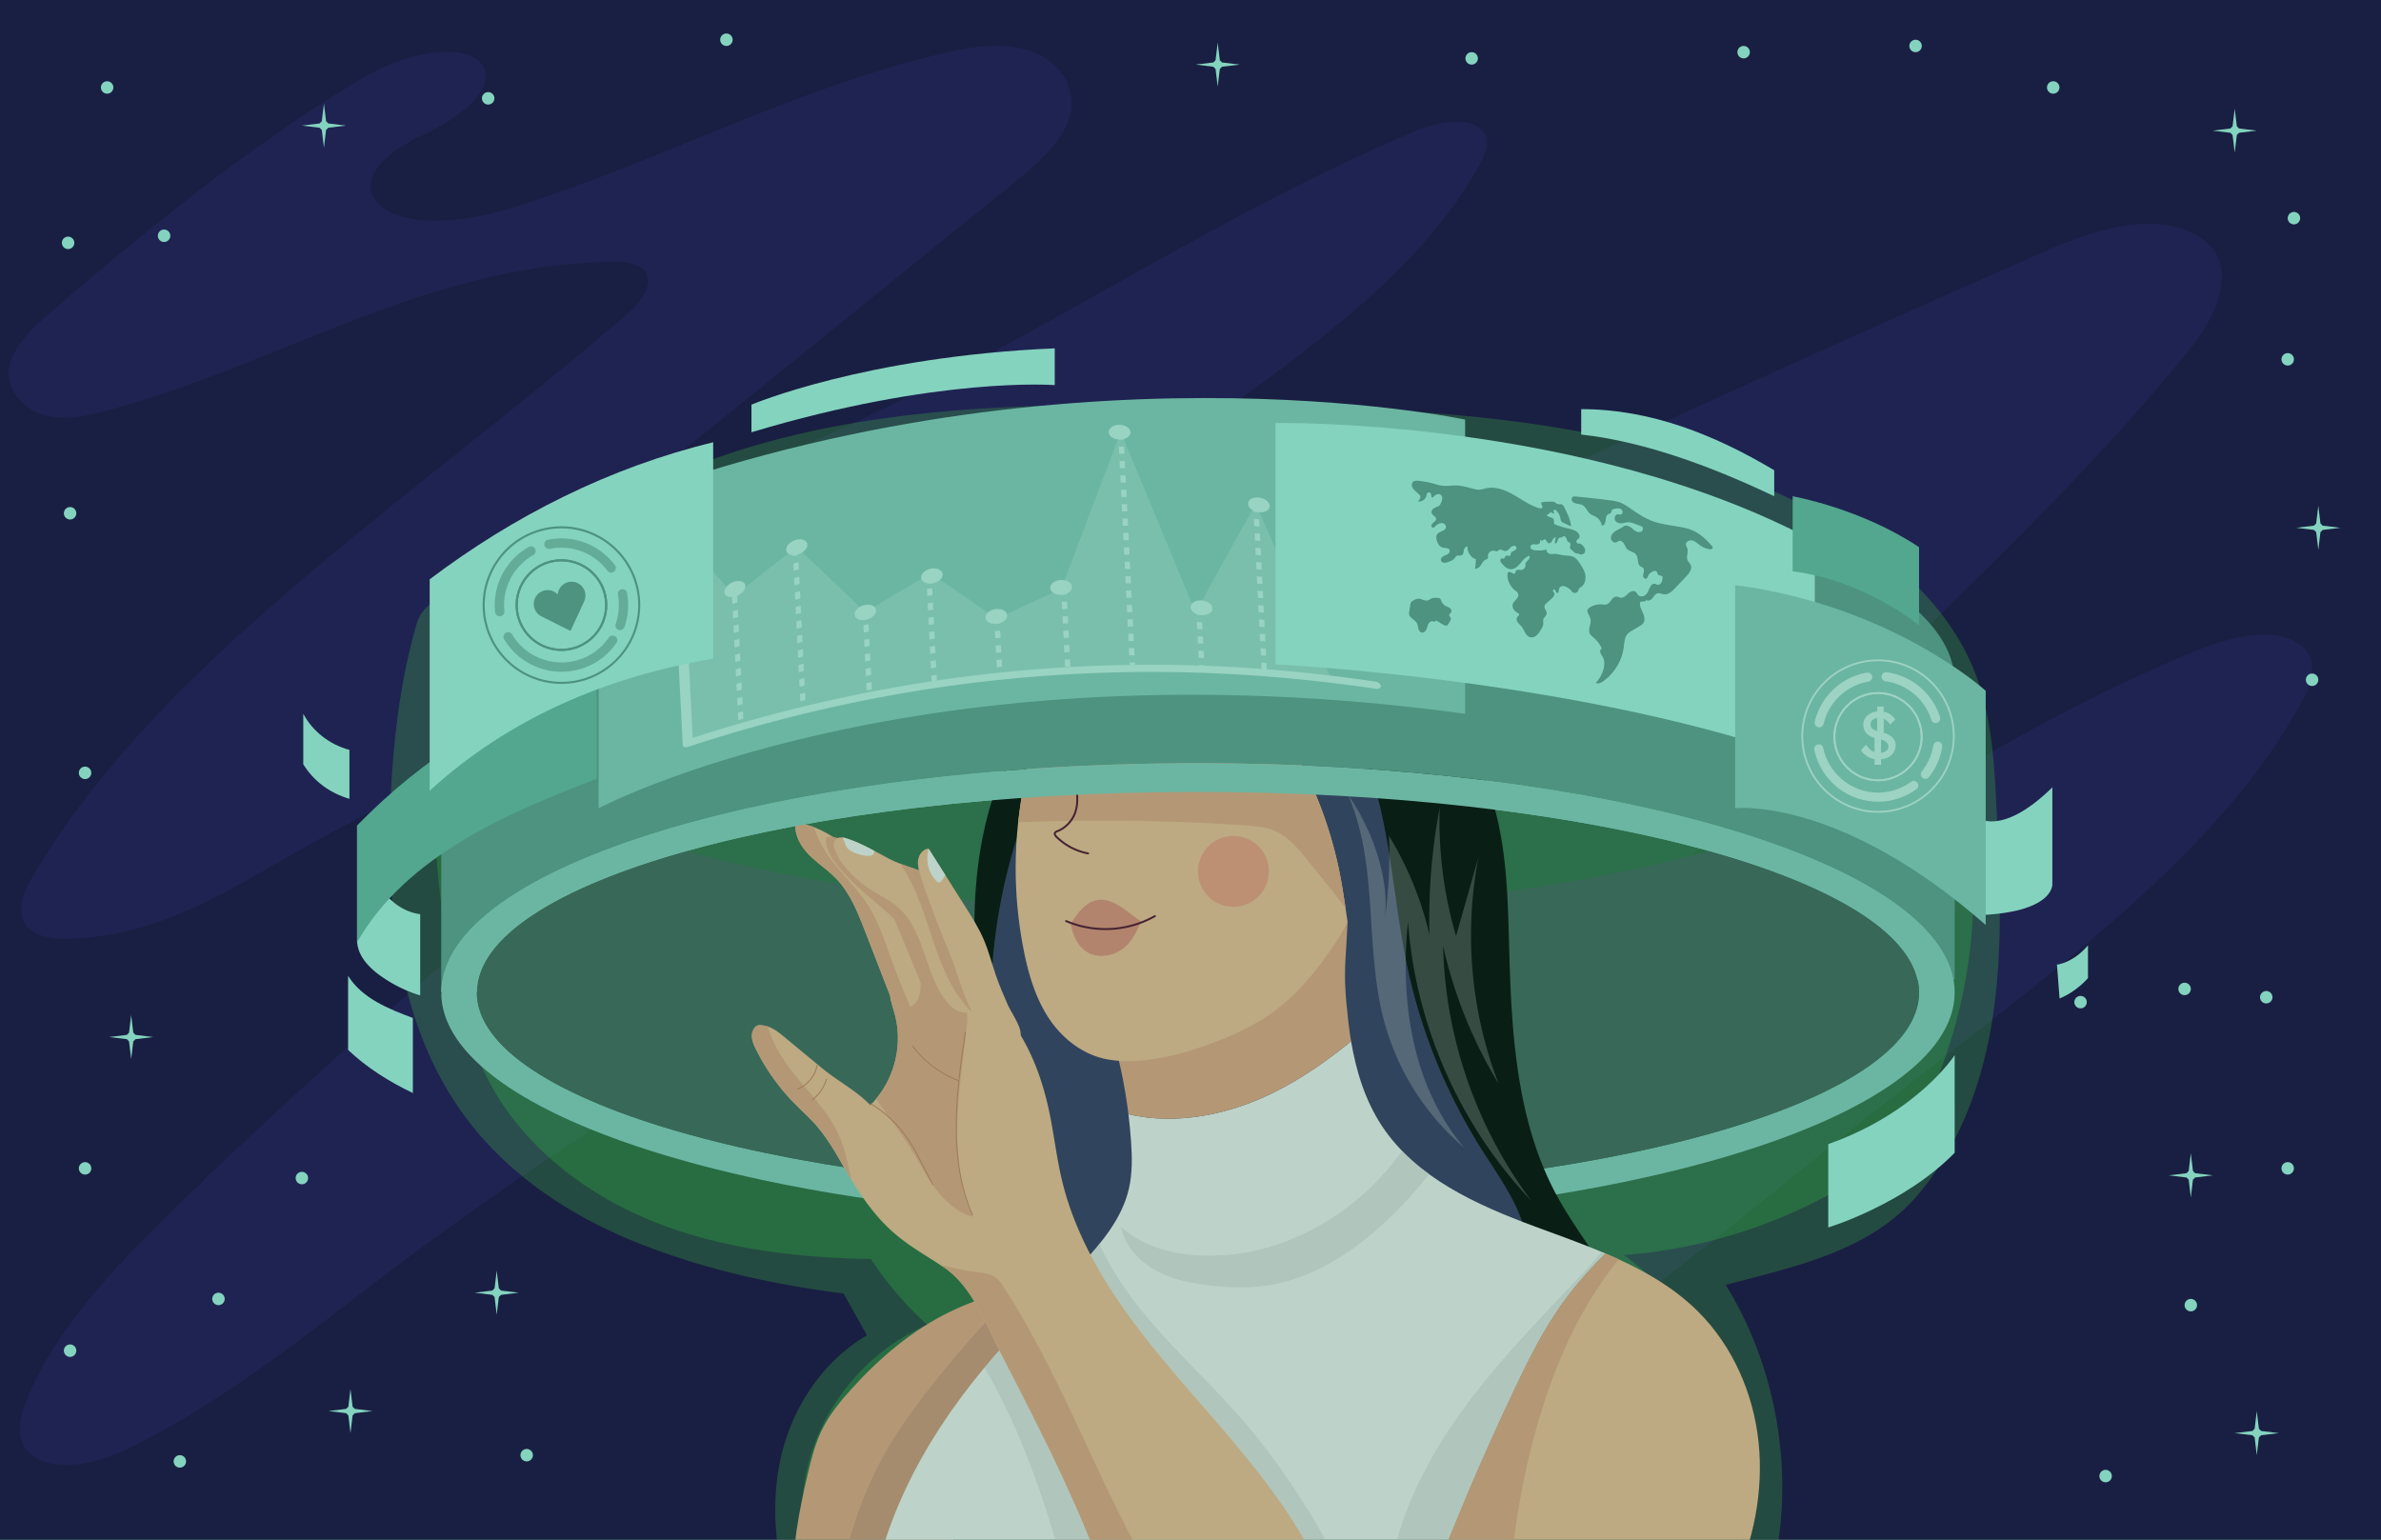<svg xmlns="http://www.w3.org/2000/svg" xmlns:xlink="http://www.w3.org/1999/xlink" width="2440" height="1578" viewBox="0 0 2440 1578">
  <rect x="0" y="0" width="2440" height="1578" fill="#808080" stroke="none"/>
  <defs>
    <clipPath id="clip-path">
      <rect id="Rectangle_1443" data-name="Rectangle 1443" width="2440" height="1628.882" fill="none"/>
    </clipPath>
    <clipPath id="clip-path-3">
      <rect id="Rectangle_1433" data-name="Rectangle 1433" width="2360.428" height="1557.193" fill="none"/>
    </clipPath>
    <clipPath id="clip-path-5">
      <rect id="Rectangle_1435" data-name="Rectangle 1435" width="1650.061" height="1211.799" fill="none"/>
    </clipPath>
    <clipPath id="clip-path-6">
      <rect id="Rectangle_1436" data-name="Rectangle 1436" width="1577.951" height="1188.8" fill="none"/>
    </clipPath>
    <clipPath id="clip-path-7">
      <rect id="Rectangle_1437" data-name="Rectangle 1437" width="550.324" height="757.63" fill="none"/>
    </clipPath>
    <clipPath id="clip-path-8">
      <rect id="Rectangle_1438" data-name="Rectangle 1438" width="636.345" height="447.574" fill="none"/>
    </clipPath>
    <clipPath id="clip-path-9">
      <rect id="Rectangle_1439" data-name="Rectangle 1439" width="188.039" height="416.391" fill="none"/>
    </clipPath>
    <clipPath id="clip-path-10">
      <rect id="Rectangle_1440" data-name="Rectangle 1440" width="669.162" height="318.723" fill="none"/>
    </clipPath>
    <clipPath id="clip-path-11">
      <rect id="Rectangle_1441" data-name="Rectangle 1441" width="136.76" height="136.718" fill="none"/>
    </clipPath>
    <clipPath id="clip-Artboard_2">
      <rect width="2440" height="1578"/>
    </clipPath>
  </defs>
  <g id="Artboard_2" data-name="Artboard – 2" clip-path="url(#clip-Artboard_2)">
    <rect width="2440" height="1578" fill="#fff"/>
    <rect id="Rectangle_1397" data-name="Rectangle 1397" width="2440" height="1578" fill="#1f6849"/>
    <g id="Group_6958" data-name="Group 6958" opacity="0.704">
      <g id="Group_6957" data-name="Group 6957" clip-path="url(#clip-path)">
        <rect id="Rectangle_1432" data-name="Rectangle 1432" width="2440" height="1627" transform="translate(0 0)" fill="#160040"/>
        <g id="Group_6933" data-name="Group 6933">
          <g id="Group_6932" data-name="Group 6932" clip-path="url(#clip-path)">
            <g id="Group_6931" data-name="Group 6931" transform="translate(8.958 47.089)" opacity="0.3">
              <g id="Group_6930" data-name="Group 6930">
                <g id="Group_6929" data-name="Group 6929" clip-path="url(#clip-path-3)">
                  <path id="Path_24164" data-name="Path 24164" d="M49.236,284.377C28.691,302.026,7.815,320.958,3.4,343.1s14.168,47.974,47.167,51.865c16.511,1.945,33.252-1.757,48.862-5.84,177.769-46.48,327.812-149.461,518.669-153.44,9.5-.2,19.588-.033,27.611,3.364,23.772,10.063,8.856,34.537-8.322,49.412C419.843,476.844,152.9,647.472,25.207,869.447c-10.86,18.876-17.578,44.639,7.974,55.525,9.981,4.255,22.507,4.769,34.336,4.356,82.775-2.873,150.177-43.042,212.947-79.128A2804.184,2804.184,0,0,1,552.738,713.218c80.546-35.286,166.4-68.2,261.409-79.007-22.63,48.712-75.175,88.24-125.413,126.7q-273.4,209.279-509.466,438.608c-66.586,64.706-131.9,132.134-160.162,208.308-6.9,18.586-9.627,41.379,12.216,53.81,27.312,15.544,69.078,2.694,97.763-11.712,101.136-50.781,181.451-117.289,265.28-180.55,231.058-174.362,496.28-328.577,786.8-457.49,94.89-42.1,194.644-82.134,305.67-99.344,14.926-2.313,31.707-4.015,44.675,1.435,27.679,11.627,12.128,40.107-6.65,57.971C1406.25,884.76,1264,986,1148.619,1100.294s-204.735,246.785-198.011,384.479c1.558,31.912,13.888,69.072,57.551,82.189,27.452,8.247,59.409,4.2,88.445-1.1,176.2-32.188,330.649-104.643,462.175-189.178s243.115-181.617,361.175-274.565c164.746-129.7,347.092-256.525,433.055-416.527,10.554-19.647,17.968-44.424-4.4-59.022-26.316-17.178-70.262-6.051-101.686,6.757-210.618,85.878-377.8,210.575-556.58,324.084-37.3,23.681-79.261,48.179-130.579,51.107l388.929-378.9c102.008-99.376,204.238-198.99,289.605-305.111,31.346-38.968,54.2-96.156-1.607-120.055-44.213-18.938-101.644.55-145.521,19.832q-432.28,189.964-853.193,391.1c-85.452,40.836-172.206,82.592-271.784,105.076-14.972,3.38-32.449,6.129-45.761.449-21.29-9.087-14.9-30.7-4.737-46.129,135.765-206.089,481.75-328.762,595.373-540.723,6.3-11.745,11.091-26.248-1.392-35.539-16.8-12.506-47.557-4.477-68.759,4.581C1153.9,225.729,927.155,412.822,610.29,496.67q207.922-168.243,415.838-336.486c26.557-21.488,53.931-44.06,63.121-71.219s-6.087-60.187-44.7-70.8c-27.914-7.671-59.764-2.066-88.143,4.805C798.521,61.192,665.99,135.326,513.288,181.985,465.923,196.456,393.829,201.9,376.473,169.15c-12.665-23.9,17.942-48.026,49.044-62.61C553.2,46.672,476.291-20.311,357.964,51.8,244.352,121.04,143.375,203.512,49.236,284.377" transform="translate(-2.754 -14.474)" fill="#351289"/>
                </g>
              </g>
            </g>
          </g>
        </g>
        <g id="Group_6956" data-name="Group 6956">
          <g id="Group_6955" data-name="Group 6955" clip-path="url(#clip-path)">
            <g id="Group_6936" data-name="Group 6936" transform="translate(399.337 414.738)" opacity="0.26">
              <g id="Group_6935" data-name="Group 6935">
                <g id="Group_6934" data-name="Group 6934" clip-path="url(#clip-path-5)">
                  <path id="Path_24165" data-name="Path 24165" d="M167.978,329.618c104-60.2,210.614-125.068,325.415-159.169,153.375-45.563,316.211-44.229,476.2-42.206,215.14,2.72,441.022,8.83,627.252,116.583,64.227,37.163,124.017,88.683,150.753,157.9,17.054,44.148,19.539,92.365,21.833,139.636,3.358,69.179,6.692,138.859-3.11,207.423s-33.688,136.731-79.014,189.1c-48.507,56.045-123.789,71.674-195.451,90.615,55.668,89.656,73.5,208.181,43.7,309.418l-1006.015.361c-13.736-46.266-16.156-98.882-2.723-145.235s43.4-88.491,85.049-112.878q-12-21.433-24-42.872c-72.4-9.21-142.389-24.667-210.23-51.559S246.4,918.344,202.32,860.178C131.176,766.293,117.9,640.737,124.1,523.1c3.042-57.8,10.219-115.711,26.319-171.249a37.83,37.83,0,0,1,17.428-22.162c.042-.023.088-.049.13-.075" transform="translate(-122.747 -127.482)" fill="#54f23d"/>
                </g>
              </g>
            </g>
            <g id="Group_6939" data-name="Group 6939" transform="translate(444.568 435.8)" opacity="0.26">
              <g id="Group_6938" data-name="Group 6938">
                <g id="Group_6937" data-name="Group 6937" clip-path="url(#clip-path-6)">
                  <path id="Path_24166" data-name="Path 24166" d="M516.473,1322.756c-4.438-41.246-6.285-83.5,3.852-123.727,15.876-62.981,62.321-117.5,121.98-143.176a357.274,357.274,0,0,1-57.721-67.5c-72.758-1.054-149.8-10-217.654-36.288S236.96,880.546,199.719,818.03c-25.773-43.26-38.78-92.905-47.661-142.473a984.157,984.157,0,0,1-13.823-229.246c2.082-36.555,6.826-74.732,27.722-104.8,15.213-21.892,37.7-37.534,60.314-51.647C396.812,183.429,600.416,138.285,801.407,134.267s400.742,31.17,596.827,75.494c74.69,16.885,152.822,37.095,208.106,90.082,31.151,29.856,52.86,68.33,69.218,108.258,47.1,114.97,51.787,246.765,12.991,364.8-10.8,32.859-25.135,65.125-47.44,91.558-22.793,27.009-52.974,46.825-84.365,63.056a524.076,524.076,0,0,1-200.493,56.871c51.211,36.971,89.044,90.674,108.918,150.623a305.355,305.355,0,0,1,1.386,186.4Z" transform="translate(-136.65 -133.955)" fill="#3df241"/>
                </g>
              </g>
            </g>
            <path id="Path_24167" data-name="Path 24167" d="M122.472,296.3q-4.041,18.481-8.085,36.958c-1.005,4.6-2.017,9.256-1.884,13.963.416,14.79,11.842,26.905,23.879,35.51a141.875,141.875,0,0,0,40.741,20.154V319.6c-22.731-2.743-43.64-23-46.8-45.674-3.735,8.654-5.843,13.169-7.857,22.38" transform="translate(253.483 617.242)" fill="#aefff1"/>
            <path id="Path_24168" data-name="Path 24168" d="M701.785,248.01v98.924s2.824,30.224-79.847,32.189V277.134s24.494,25.051,79.847-29.124" transform="translate(1401.434 558.849)" fill="#aefff1"/>
            <path id="Path_24169" data-name="Path 24169" d="M914.462,240.408c-428.285,0-775.478,105.193-775.478,234.956S486.176,710.326,914.462,710.326s775.478-105.2,775.478-234.962S1342.747,240.408,914.462,240.408m0,440.472c-408.121,0-738.969-92.014-738.969-205.516S506.341,269.847,914.462,269.847s738.969,92.017,738.969,205.516S1322.583,680.88,914.462,680.88" transform="translate(313.177 541.719)" fill="#8bd6c8"/>
            <path id="Path_24170" data-name="Path 24170" d="M365.361,268.072C232.4,305.235,150.2,356.459,150.2,413.028c0,113.5,330.848,205.516,738.972,205.516s738.969-92.014,738.969-205.516c0-56.569-82.192-107.793-215.156-144.956C1275,306.4,1091.115,329.788,889.177,329.788S503.348,306.4,365.361,268.072" transform="translate(338.462 604.056)" fill="#42685f"/>
            <path id="Path_24171" data-name="Path 24171" d="M328.08,707.247C324.5,643.7,316.134,580.282,317.826,516.654s14.214-128.712,48.917-182.07c22.087-33.965,52.278-61.878,83.832-87.29,27.787-22.373,57.578-43.458,91.7-53.885,66.414-20.3,140.157,3.533,195.155,45.937A322.752,322.752,0,0,1,853.975,421.682c9.851,43.328,10.564,88.133,11.774,132.551,2.352,86.5,7.655,176.35,49.063,252.329,17.158,31.482,40.049,59.578,56.966,91.191s27.705,68.847,17.991,103.365c-10.219,36.311-41.308,63.186-74.563,80.992-57.441,30.747-123.65,40.439-188.6,45.566a1563,1563,0,0,1-251.557-.462c-36.717-3.032-74.117-7.893-108.573-21.592-20.665-8.215-52.593-20.968-61.036-43.849-10.368-28.1,6.825-69.976,11.013-98.329q8.862-60.009,11.962-120.676a1264.688,1264.688,0,0,0-.335-135.521" transform="translate(680.879 419.252)"/>
            <g id="Group_6942" data-name="Group 6942" transform="translate(1015.199 652.902)" opacity="0.5" style="mix-blend-mode: multiply;isolation: isolate">
              <g id="Group_6941" data-name="Group 6941">
                <g id="Group_6940" data-name="Group 6940" clip-path="url(#clip-path-7)">
                  <path id="Path_24172" data-name="Path 24172" d="M700.484,336.995c21.992,64.813,24.306,134.477,38.532,201.423a575.824,575.824,0,0,0,78.522,190.964c22.4,34.885,49.87,72.169,44.04,113.216-4.246,29.879-25.91,54.575-50.342,72.292a221.25,221.25,0,0,1-74.361,35.016c-36.639,9.464-75.045,9.353-112.826,7.255q-47.082-2.615-93.823-9.2c-30.562-4.311-61.69-10.16-88.256-25.871-38.064-22.51-62.246-62.536-80.2-102.948C303.6,688.169,296.111,535.438,341.2,399.407c16.114-48.611,39.287-95.96,75.406-132.264a202.331,202.331,0,0,1,89.408-52.333c22.77-6.4,49.116-18.02,73.047-12.818,60.388,13.121,103.108,81.034,121.421,135" transform="translate(-312.05 -200.687)" fill="#7267cb"/>
                </g>
              </g>
            </g>
            <path id="Path_24173" data-name="Path 24173" d="M249.858,740.454c-1.4-40.062,6.2-79.882,15.408-118.9,3.634-15.4,7.574-30.877,14.578-45.068,7.522-15.239,18.372-28.571,29.762-41.181C338.531,503.3,372,474.744,410.811,455.9c22.376-10.866,46.21-18.368,69.943-25.832q56.92-17.895,113.844-35.793c-28.021,60.518-68.922,113.961-107.009,168.708s-74.182,112.507-90.55,177.16Z" transform="translate(562.639 888.429)" fill="#f2ab88"/>
            <path id="Path_24174" data-name="Path 24174" d="M451.992,429.233a1096.039,1096.039,0,0,0-90.914,101.82c-19.26,24.41-37.635,49.672-52.3,77.088-22.071,41.236-35.243,86.334-45.143,132.215l102-.215c16.371-64.653,52.463-122.413,90.55-177.16s78.991-108.19,107.009-168.708l-111.192,34.96" transform="translate(594.049 888.429)" fill="#dd9b7f"/>
            <path id="Path_24175" data-name="Path 24175" d="M981.928,595.9c13.03-18.076,27.959-34.6,43.666-50.43-23.831-10.131-48.5-18.83-72.627-27.767-59.634-22.094-121.577-49.994-156.564-103.1-17.034-25.858-26.323-55.918-31.489-86.6-25,20.343-51.357,38.776-80.25,52.961-45.6,22.386-98.879,33.21-147.913,21.875q1.723,13.991,2.694,28.057c1.093,16.179,1.4,32.615-2.281,48.406-6.939,29.775-27.276,54.441-48.071,76.854-25.451,27.432-52.541,53.316-77.777,80.949C346.184,708.424,292.8,793.619,275,888.545l571.081-1.955Q885.431,783.67,932.7,684.017c14.442-30.438,29.524-60.782,49.226-88.113" transform="translate(619.662 739.105)" fill="#fff"/>
            <g id="Group_6945" data-name="Group 6945" transform="translate(1008.911 1179.385)" opacity="0.56">
              <g id="Group_6944" data-name="Group 6944">
                <g id="Group_6943" data-name="Group 6943" clip-path="url(#clip-path-8)">
                  <path id="Path_24176" data-name="Path 24176" d="M644.063,409.724c-42.69,45.384-86.874,89.659-124.131,139.6S452.259,655.663,441.084,716.96c-1.279,7.027-2.772,13.7-4.343,20.265l44.877-.156Q520.97,634.154,568.241,534.5c14.442-30.438,29.524-60.782,49.226-88.113,13.03-18.076,27.959-34.6,43.666-50.43-1.295-.55-2.612-1.057-3.911-1.6q-6.164,7.959-13.16,15.365" transform="translate(-24.788 -290.763)" fill="#ddd"/>
                  <path id="Path_24177" data-name="Path 24177" d="M478.3,468.759c-19.806-23.408-37.833-49.1-50.567-76.863-5.674,7-11.7,13.745-17.77,20.291-25.454,27.432-52.541,53.316-77.777,80.949q-11.292,12.366-22.071,25.288c40.563,69.449,65.324,147.152,86.636,225.463l289.114-.992C655.383,684.927,622.7,629.285,580.217,578.8c-32.2-38.262-69.618-71.866-101.917-110.041" transform="translate(-310.116 -296.313)" fill="#ddd"/>
                  <path id="Path_24178" data-name="Path 24178" d="M440.981,469.984c-31.58-.4-64.37-8.426-87.869-29.531,4.285,19.653,18.131,35.081,35.79,44.714s37.875,13.5,57.883,15.609c18.209,1.916,36.665,2.469,54.8-.1,45.843-6.49,86.854-32.562,120.926-63.915a407.775,407.775,0,0,0,46.23-50.414,214.671,214.671,0,0,1-27.624-23.834C595.651,426.979,519.78,470.97,440.981,469.984" transform="translate(-213.232 -362.514)" fill="#ddd"/>
                </g>
              </g>
            </g>
            <path id="Path_24179" data-name="Path 24179" d="M513.745,465.724C542.638,451.543,569,433.109,594,412.766c-1.214-7.216-2.2-14.468-3.009-21.706-5.453-49.034-2.892-51.383-.625-100.671-74.941,61.774-155.122,73.974-239.51,122.042A514.118,514.118,0,0,1,365.829,487.6c49.038,11.338,102.311.511,147.916-21.875" transform="translate(790.584 654.343)" fill="#f2ab88"/>
            <path id="Path_24180" data-name="Path 24180" d="M786.963,588.527c-5.169-49.883-26.316-98.547-61.817-133.972-26.8-26.746-60.027-44.792-95.1-59.705-15.707,15.827-30.637,32.351-43.666,50.43-19.7,27.328-34.785,57.672-49.226,88.116q-47.234,99.542-86.62,202.569L760.92,734.9c20.926-45.579,31.213-96.491,26.043-146.374" transform="translate(1015.208 889.729)" fill="#ffc59a"/>
            <path id="Path_24181" data-name="Path 24181" d="M562.245,225.751A210.384,210.384,0,0,0,483.2,213.438c-32.963,1.3-65.063,10.349-96.8,19.331-17.106,4.844-37.794,10.564-42.7,27.653C334.059,294,326.131,328.17,322.4,362.9a433.558,433.558,0,0,0,5.752,130.185c4.821,24.371,11.93,48.735,25.548,69.511s34.58,37.335,58.937,42.212c49.9,9.984,120.11-19,148.131-33.89,39.277-20.864,64.488-51.474,89.021-88.572a154.444,154.444,0,0,0,10.238-18.206c-2.424-16.377-4.665-32.816-7.831-49a427.561,427.561,0,0,0-89.951-189.393" transform="translate(720.916 480.593)" fill="#ffc59a"/>
            <path id="Path_24182" data-name="Path 24182" d="M551.7,365.108c11.12.732,22.5,1.617,32.663,6.194,13.508,6.09,23.349,17.988,32.69,29.491,13.127,16.172,26.287,32.419,39.073,48.937-1.7-11.582-3.474-23.147-5.713-34.586a427.544,427.544,0,0,0-89.951-189.393,210.374,210.374,0,0,0-79.046-12.314c-32.96,1.3-65.063,10.349-96.8,19.335-17.106,4.841-37.794,10.56-42.7,27.65-9.562,33.311-17.428,67.207-21.2,101.66a2200.554,2200.554,0,0,1,230.98,3.026" transform="translate(722.696 480.593)" fill="#f2ab88"/>
            <path id="Path_24183" data-name="Path 24183" d="M409.512,305.9q-6.559-4.89-13.121-9.776c-9.178-6.839-19.66-14.038-31-12.506-12.773,1.731-21.257,13.7-28.141,24.592,2.287,10.974,6.305,21.482,15.437,27.979,10.43,7.421,25.389,5.765,36.128-1.194s15.19-17.542,20.7-29.095" transform="translate(759.934 638.617)" fill="#ef8f7d"/>
            <path id="Path_24184" data-name="Path 24184" d="M450.04,299.662a36.346,36.346,0,1,1-36.346-36.346,36.347,36.347,0,0,1,36.346,36.346" transform="translate(850.291 593.339)" fill="#ffa087"/>
            <path id="Path_24185" data-name="Path 24185" d="M352.725,245.1c2.375,12.577,4.659,26.072-.524,37.774a32.172,32.172,0,0,1-17.311,16.667,4.2,4.2,0,0,0-2.456,1.718c-.664,1.4.475,2.948,1.571,4.034a62.917,62.917,0,0,0,32.4,17" transform="translate(748.642 552.288)" fill="none" stroke="#56052a" stroke-linecap="round" stroke-linejoin="round" stroke-width="2"/>
            <path id="Path_24186" data-name="Path 24186" d="M335.833,293.661a103.067,103.067,0,0,0,90.921-5.085" transform="translate(756.744 650.258)" fill="none" stroke="#56052a" stroke-linecap="round" stroke-linejoin="round" stroke-width="2"/>
            <path id="Path_24187" data-name="Path 24187" d="M643.773,400.911q-6.8-3.123-13.723-6.061c-15.707,15.827-30.637,32.354-43.666,50.43-19.7,27.331-34.785,57.672-49.226,88.116q-47.234,99.547-86.623,202.569l81.3-.28a783.257,783.257,0,0,1,26.079-156.811c17.506-64,43.93-126.8,85.862-177.964" transform="translate(1015.206 889.729)" fill="#f2ab88"/>
            <path id="Path_24188" data-name="Path 24188" d="M826.738,942.409c-30.952-77.921-89.21-141.2-144.019-204.654s-108.85-131.893-128.23-213.468c-5.475-23.047-8.046-46.685-12.945-69.859-6.721-31.792-18.017-63-36.659-89.61S459.827,316.376,428.8,306.73c-17.867-5.553-42.225-4.047-49.142,13.339-4.49,11.289.791,23.775,3.862,35.533,8.488,32.517-1.389,68.584-25.256,92.245-15.3-15.606-33.275-24.406-50.1-38.344l-38.08-31.531c-5.71-4.727-11.715-9.6-18.954-11.218S240.4,365.3,237.7,372.2c-2.242,5.745.27,12.161,2.987,17.7a215.946,215.946,0,0,0,39.411,55.752c7.951,8.13,16.556,15.642,23.9,24.325,10.346,12.233,18.479,26.18,26.381,40.117,39.138,69.006,62.692,77.26,102.457,103.443,28.938,19.048,41.812,54.991,57.708,85.774,40.771,78.949,81.678,158.219,111.033,242.084Z" transform="translate(533.657 684.687)" fill="#ffc59a"/>
            <path id="Path_24189" data-name="Path 24189" d="M279.686,372.256c-11.341-14.24-21.68-30.52-26.287-47.84-.748-.244-1.5-.472-2.277-.644-7.235-1.61-10.726-1.458-13.427,5.446-2.242,5.745.273,12.161,2.987,17.7a215.946,215.946,0,0,0,39.411,55.752c7.951,8.13,16.556,15.642,23.9,24.325,10.346,12.233,18.472,26.18,26.378,40.117,2.892,5.1,5.693,9.835,8.429,14.3-3.364-14.923-6.1-30.025-12.089-44.06-10.557-24.709-30.285-44.076-47.024-65.1" transform="translate(533.657 727.67)" fill="#f2ab88"/>
            <path id="Path_24190" data-name="Path 24190" d="M353.121,411.443c-5.462-3.914-12.506-4.62-19.175-5.456a264.35,264.35,0,0,1-37.97-7.662q1.767,1.147,3.575,2.333c28.935,19.052,41.812,54.991,57.708,85.774,40.771,78.949,81.678,158.219,111.033,242.087l52.613.234c-59.419-97.876-96.367-210.269-158.991-306.929-2.482-3.832-5.085-7.724-8.794-10.381" transform="translate(666.933 897.561)" fill="#f2ab88"/>
            <path id="Path_24191" data-name="Path 24191" d="M336.1,519.111c9.851,13.384,22.8,25.3,38.78,29.869-25.331-58.778-14.126-125.923-6.442-189.461,1.077-8.914,2.043-18.189-.9-26.671-5.921-17.083-26.7-25.493-44.519-22.445-11.884,2.033-22.529,7.987-32.042,15.57,1.184,5.449,3.026,10.931,4.415,16.26,7.759,29.726.133,62.383-19.458,85.852,11.035,16.394,23.665,31.785,34.17,48.514,8.836,14.074,16.146,29.127,26,42.511" transform="translate(621.778 698.056)" fill="#f2ab88"/>
            <path id="Path_24192" data-name="Path 24192" d="M274.29,347.656A125.37,125.37,0,0,1,313.5,385.613a250.806,250.806,0,0,1,12.695,22.575q5.778,11.165,11.562,22.331" transform="translate(618.067 783.385)" fill="none" stroke="#d3835f" stroke-linecap="round" stroke-linejoin="round" stroke-width="1"/>
            <path id="Path_24193" data-name="Path 24193" d="M251.257,359.739a32.764,32.764,0,0,0,19.862-24.124" transform="translate(566.166 756.252)" fill="none" stroke="#d3835f" stroke-linecap="round" stroke-linejoin="round" stroke-width="1"/>
            <path id="Path_24194" data-name="Path 24194" d="M255.867,361A39.981,39.981,0,0,0,270.3,339.974" transform="translate(576.554 766.075)" fill="none" stroke="#d3835f" stroke-linecap="round" stroke-linejoin="round" stroke-width="1"/>
            <path id="Path_24195" data-name="Path 24195" d="M310.484,325.141c-9.2,62.659-17.936,129.164,7.278,187.259" transform="translate(678.734 732.651)" fill="none" stroke="#d3835f" stroke-linecap="round" stroke-linejoin="round" stroke-width="1"/>
            <path id="Path_24196" data-name="Path 24196" d="M334.319,365.035a104.9,104.9,0,0,1-46.884-35.614" transform="translate(647.687 742.295)" fill="none" stroke="#d3835f" stroke-linecap="round" stroke-linejoin="round" stroke-width="1"/>
            <path id="Path_24197" data-name="Path 24197" d="M250.838,259.2c-1.773,12.125,5.046,23.987,13.644,32.719s19.107,15.4,27.64,24.2c14.425,14.871,22.272,34.742,29.771,54.054q12.156,31.31,24.315,62.62c2.586,6.663,6.048,14.152,12.929,16.075,6.692,1.867,13.849-2.85,16.937-9.074s3.026-13.5,2.5-20.431c-2.8-36.633-17.3-72.123-40.247-100.743-19.611-24.458-55.007-56.845-87.485-59.419" transform="translate(564.584 584.064)" fill="#ffc59a"/>
            <path id="Path_24198" data-name="Path 24198" d="M346.762,393.169c-5.726-15.87-11.13-32.019-19.888-46.438-10.251-16.888-24.7-30.757-36.938-46.272-8.654-10.967-16.351-23.369-20.034-36.672a68.087,68.087,0,0,0-19.065-4.587c-1.77,12.125,5.046,23.987,13.644,32.719s19.11,15.4,27.64,24.2c14.425,14.871,22.276,34.742,29.775,54.054l24.312,62.62c2.586,6.663,6.048,14.152,12.932,16.075a12.559,12.559,0,0,0,9.139-1.148c-7.665-17.984-14.881-36.161-21.517-54.549" transform="translate(564.585 584.064)" fill="#f2ab88"/>
            <path id="Path_24199" data-name="Path 24199" d="M362.667,426.247c1.529,3.693-9.588,1.223-6.777,4.063,6.7,6.77,19.771,5.017,24.452-3.273,4.037-7.157,1.835-16.085-.657-23.915-6.663-20.942-14.988-41.539-26.254-60.453-9.074-15.232-25.057-41.311-42.5-48.2-7.772-3.071-33.132-36.167-50.284-30.188-7.219,27.221,67.029,77.381,69.992,84.544q16.016,38.708,32.029,77.42" transform="translate(586.21 593.894)" fill="#f2ab88"/>
            <path id="Path_24200" data-name="Path 24200" d="M275.9,264.917c-3.595-1.155-7.915-1.988-10.834.407-3.761,3.087-2.5,9.1-.436,13.508,8.016,17.165,22.728,30.432,38.868,40.351,8.491,5.218,17.539,9.692,25.044,16.254,28.636,25.038,26.817,71.97,52.584,99.952,6.246,6.786,18.57,11.572,23.557,3.813,1.418-2.209,1.75-4.929,1.926-7.548,1.119-16.722-2.642-33.386-7.34-49.47-6.611-22.627-16.42-69.407-38.858-80.224-13.446-6.481-28.48-9.513-42.072-16.742-13.849-7.369-27.419-15.476-42.44-20.3" transform="translate(591.858 594.395)" fill="#ffc59a"/>
            <path id="Path_24201" data-name="Path 24201" d="M357.711,420.61c1.418-2.209,1.75-4.929,1.926-7.548,1.119-16.722-2.642-33.386-7.34-49.47-6.611-22.627-16.42-69.407-38.858-80.224-9.539-4.6-19.878-7.479-29.934-11.335,9.877,14.172,17,30.432,22.907,46.767,8.527,23.59,15,48.032,26.147,70.506a135.948,135.948,0,0,0,23.03,33.587,8.537,8.537,0,0,0,2.121-2.284" transform="translate(638.834 612.983)" fill="#f2ab88"/>
            <path id="Path_24202" data-name="Path 24202" d="M322.6,376.946c-10.97-26.983-21.953-54-30.773-81.76-1.7-5.352-3.338-10.96-2.447-16.5s5.078-10.973,10.677-11.38q18.817,29.739,37.628,59.481c6.881,10.873,13.791,21.807,18.869,33.63,5.033,11.715,8.192,24.13,12.307,36.2,3.514,10.3,7.743,20.337,12.141,30.292,3.589,8.117,12.912,20.867,13.433,29.667,1,16.843-22.126,6.035-31.365-.075-22.77-15.056-30.858-55.905-40.471-79.547" transform="translate(651.513 602.32)" fill="#ffc59a"/>
            <path id="Path_24203" data-name="Path 24203" d="M270.091,274.227A11.755,11.755,0,0,0,273.354,277a36.554,36.554,0,0,0,18.489,5.6c1.884.042,4.015-.169,5.215-1.633a5.777,5.777,0,0,0,1.028-3.514c-9.09-4.857-18.313-9.438-28.167-12.6a23.859,23.859,0,0,0-4.6-1.038,33.635,33.635,0,0,1,2.632,5.557,17.837,17.837,0,0,0,2.144,4.857" transform="translate(597.843 594.459)" fill="#fff"/>
            <path id="Path_24204" data-name="Path 24204" d="M297.763,296.055a36.271,36.271,0,0,1,6.341,5.752,2.105,2.105,0,0,0,.8-.085,4.073,4.073,0,0,0,1.721-1.545c1.4-1.877,2.73-3.813,3.992-5.788l-17.09-27.016a34.283,34.283,0,0,0,4.236,28.681" transform="translate(658.196 602.483)" fill="#fff"/>
            <path id="Path_24205" data-name="Path 24205" d="M293.84,276.19a29.892,29.892,0,0,0,3.253,4.031,4.93,4.93,0,0,0,3.087,1.721,36.271,36.271,0,0,0-6.341-5.752" transform="translate(662.119 622.348)" fill="#fff"/>
            <g id="Group_6948" data-name="Group 6948" transform="translate(1381.404 814.397)" opacity="0.25">
              <g id="Group_6947" data-name="Group 6947">
                <g id="Group_6946" data-name="Group 6946" clip-path="url(#clip-path-9)">
                  <path id="Path_24206" data-name="Path 24206" d="M459.455,473.792A259.427,259.427,0,0,0,544.13,612.5c-53.355-62.214-66.576-150.424-57.994-231.933,7.681,106.1,53.208,209.069,126.516,286.153a455.668,455.668,0,0,1-90.638-261.594,472.111,472.111,0,0,0,56.93,141.4,423.3,423.3,0,0,1-20.483-232.786q-11.566,40.748-23.138,81.5a421.957,421.957,0,0,1-16.778-131.493,616.643,616.643,0,0,0-10.463,130.023A347.018,347.018,0,0,0,466.6,292.425a483.21,483.21,0,0,1-4.584,88.221c6.305-43.634-12.818-95.186-37.407-130.319,30.757,71.479,17.672,149.051,34.843,223.465" transform="translate(-424.612 -250.327)" fill="#fff"/>
                </g>
              </g>
            </g>
            <path id="Path_24207" data-name="Path 24207" d="M1689.939,377.56c0-129.762-347.192-234.959-775.478-234.959S138.984,247.8,138.984,377.56c0,.355.039.7.046,1.057h-.046V695.759c0-61.377,77.706-117.247,204.895-159.1C485.594,490.028,688.752,460.8,914.462,460.8s428.867,29.228,570.586,75.858c117.927,38.806,193.281,89.665,203.626,145.788l1.266-.01V378.617h-.046c.007-.355.046-.7.046-1.057" transform="translate(313.177 321.328)" fill="#60a597"/>
            <path id="Path_24208" data-name="Path 24208" d="M139,312.9c0-.091-.013-.182-.013-.27v.27Z" transform="translate(313.177 704.457)" fill="#60a597"/>
            <path id="Path_24209" data-name="Path 24209" d="M188.563,239.328v306.4s327.393-173.325,887.968-96.777V147.47S654.922,57.964,188.563,239.328" transform="translate(424.895 282.533)" fill="#8bd6c8"/>
            <g id="Group_6951" data-name="Group 6951" transform="translate(694.837 442.925)" opacity="0.31">
              <g id="Group_6950" data-name="Group 6950">
                <g id="Group_6949" data-name="Group 6949" clip-path="url(#clip-path-10)">
                  <path id="Path_24210" data-name="Path 24210" d="M882.739,388.735q-38.22-89.811-77.032-179.382-31.261,55.627-61.823,111.641-38.1-92.505-76.59-184.848-30.773,80.271-61.01,160.75c-26.4,11.663-39.587,17.818-65.89,30.764-27.194-19.185-40.767-28.5-67.835-46.552-26.912,15.2-40.332,23.134-67.051,39.691q-34.789-33.76-70.265-66.843c-25.63,19.367-38.386,29.368-63.739,50.01-23.268-26.482-34.856-39.531-57.926-65.226Q218.589,346.8,223.6,454.865c215.286-70.431,434.135-92.486,659.138-66.131" transform="translate(-213.577 -136.143)" fill="#ccfff5"/>
                </g>
              </g>
            </g>
            <path id="Path_24211" data-name="Path 24211" d="M229.071,414.34a5.683,5.683,0,0,1-3.546.117,2.3,2.3,0,0,1-1.653-2.1q-6.359-125.328-12.714-250.66c-.1-2.056,2.141-4.516,5.007-5.492,2.84-.966,5.283-.078,5.387,1.975Q227.8,281.62,234.058,405.061q343.22-110.834,699.636-57.594c2.908.436,5.479,2.547,5.583,4.574s-2.232,3.26-5.215,2.769q-359.553-53.7-704.815,59.471c-.059.023-.117.039-.176.059" transform="translate(475.803 351.092)" fill="#ccfff5"/>
            <path id="Path_24212" data-name="Path 24212" d="M236.957,315.484c-.146-2.977-.224-4.464-.371-7.437,2.1-.634,3.143-.95,5.241-1.575.15,2.974.224,4.464.374,7.437-2.1.625-3.146.94-5.244,1.575m-.748-14.874c-.15-2.977-.224-4.464-.374-7.437,2.1-.634,3.143-.947,5.238-1.571.153,2.974.224,4.46.377,7.437-2.1.625-3.146.937-5.241,1.571m-.752-14.878-.374-7.434c2.092-.631,3.143-.947,5.241-1.571.146,2.974.224,4.46.374,7.437-2.1.621-3.143.937-5.241,1.568m-.748-14.871c-.156-2.977-.228-4.464-.381-7.44,2.1-.631,3.149-.943,5.244-1.568.15,2.977.224,4.464.377,7.437-2.1.625-3.146.937-5.241,1.571m-.752-14.874c-.15-2.977-.228-4.464-.377-7.437,2.1-.631,3.146-.947,5.241-1.568.153,2.974.228,4.464.377,7.437-2.1.621-3.146.937-5.241,1.568m-.752-14.874-.374-7.44c2.092-.628,3.146-.94,5.241-1.562.146,2.974.224,4.464.371,7.437-2.1.621-3.143.934-5.238,1.565m-.748-14.878c-.15-2.974-.228-4.46-.381-7.434,2.1-.631,3.149-.943,5.244-1.565.153,2.974.224,4.46.377,7.437-2.1.621-3.146.934-5.241,1.562m-.752-14.871c-.15-2.977-.224-4.464-.377-7.437,2.1-.631,3.146-.943,5.244-1.565.146,2.977.224,4.464.374,7.437-2.1.621-3.146.934-5.241,1.565m-.752-14.874c-.153-2.974-.224-4.464-.377-7.437,2.1-.628,3.146-.94,5.244-1.562.15,2.977.224,4.464.377,7.437-2.1.621-3.149.934-5.244,1.562" transform="translate(519.567 422.48)" fill="#ccfff5"/>
            <path id="Path_24213" data-name="Path 24213" d="M257.515,329.824l-.374-7.424c2.118-.537,3.175-.8,5.3-1.331.15,2.97.221,4.457.371,7.427-2.118.527-3.175.794-5.293,1.327m-.745-14.855c-.15-2.97-.224-4.454-.374-7.427,2.115-.534,3.175-.8,5.293-1.324l.374,7.424c-2.118.527-3.178.794-5.293,1.327m-.748-14.855-.374-7.427c2.118-.534,3.175-.8,5.3-1.327.146,2.974.221,4.457.371,7.431-2.118.524-3.175.791-5.293,1.324m-.748-14.855c-.15-2.97-.224-4.457-.374-7.427,2.118-.534,3.179-.8,5.3-1.324l.374,7.427c-2.118.527-3.178.791-5.3,1.324m-.745-14.855-.374-7.427c2.118-.534,3.175-.8,5.3-1.321.146,2.97.221,4.454.371,7.424-2.118.524-3.178.791-5.293,1.324m-.745-14.855c-.15-2.974-.224-4.457-.374-7.431,2.118-.53,3.175-.794,5.3-1.321.15,2.974.224,4.457.374,7.427-2.121.527-3.179.791-5.3,1.324m-.748-14.855c-.15-2.974-.224-4.457-.374-7.427,2.118-.534,3.179-.8,5.3-1.321l.374,7.427c-2.118.524-3.179.787-5.3,1.321m-.745-14.858c-.15-2.97-.224-4.454-.374-7.424,2.118-.533,3.175-.8,5.3-1.318l.374,7.424c-2.121.524-3.179.787-5.3,1.318m-.748-14.852c-.15-2.974-.224-4.457-.374-7.427,2.118-.53,3.179-.794,5.3-1.318.15,2.97.224,4.457.374,7.427-2.118.52-3.179.784-5.3,1.318m-.745-14.855c-.15-2.974-.224-4.457-.374-7.427,2.118-.53,3.175-.794,5.3-1.314l.374,7.424c-2.121.524-3.179.787-5.3,1.318m-.748-14.855c-.15-2.97-.224-4.457-.374-7.427,2.118-.53,3.179-.794,5.3-1.314.15,2.97.224,4.457.374,7.427-2.118.521-3.179.784-5.3,1.314" transform="translate(562.599 388.779)" fill="#ccfff5"/>
            <path id="Path_24214" data-name="Path 24214" d="M275.823,274.741c-.15-2.967-.224-4.451-.374-7.421,2.138-.429,3.2-.644,5.342-1.07.15,2.967.224,4.451.371,7.418-2.137.426-3.2.641-5.339,1.074m-.745-14.835c-.146-2.97-.221-4.454-.368-7.421,2.134-.429,3.2-.644,5.342-1.067.146,2.967.221,4.451.368,7.418-2.137.426-3.2.638-5.342,1.07m-.742-14.838c-.146-2.967-.221-4.451-.371-7.414,2.138-.433,3.2-.647,5.342-1.07.15,2.967.224,4.451.371,7.418-2.137.423-3.2.638-5.342,1.067m-.742-14.832c-.15-2.967-.224-4.451-.371-7.418,2.134-.43,3.2-.644,5.342-1.067.146,2.967.221,4.451.371,7.414-2.138.423-3.208.638-5.342,1.07M272.85,215.4c-.146-2.967-.221-4.451-.371-7.418,2.138-.433,3.2-.644,5.342-1.067l.374,7.418c-2.137.423-3.208.634-5.345,1.067m-.742-14.835c-.15-2.967-.224-4.451-.371-7.418,2.134-.429,3.2-.644,5.342-1.064.15,2.967.221,4.451.371,7.418-2.137.42-3.2.634-5.342,1.064" transform="translate(612.314 432.827)" fill="#ccfff5"/>
            <path id="Path_24215" data-name="Path 24215" d="M315.745,246.449c-.15-2.964-.221-4.444-.371-7.4,2.163-.231,3.243-.345,5.407-.569.146,2.96.221,4.441.368,7.4-2.16.224-3.244.338-5.4.573m-.738-14.8c-.146-2.957-.221-4.438-.371-7.395,2.163-.231,3.244-.345,5.407-.566.146,2.964.221,4.438.368,7.4-2.16.221-3.244.335-5.4.563m-.738-14.793c-.146-2.961-.221-4.438-.371-7.4,2.164-.231,3.244-.345,5.407-.566.146,2.961.221,4.441.371,7.4-2.163.221-3.247.335-5.407.566m-.739-14.8c-.146-2.961-.221-4.437-.368-7.395,2.16-.231,3.24-.345,5.4-.566.15,2.964.221,4.441.371,7.4-2.164.221-3.244.335-5.407.563" transform="translate(705.658 437.363)" fill="#ccfff5"/>
            <path id="Path_24216" data-name="Path 24216" d="M338.285,266.541c-.146-2.954-.221-4.431-.368-7.385,2.17-.127,3.257-.189,5.427-.306.146,2.954.221,4.434.368,7.388-2.17.117-3.257.179-5.427.3m-.735-14.773c-.146-2.954-.221-4.434-.368-7.388,2.17-.124,3.253-.185,5.423-.3.15,2.954.221,4.434.371,7.388-2.173.117-3.257.179-5.427.3m-.735-14.777c-.146-2.954-.221-4.431-.368-7.385,2.17-.124,3.257-.185,5.427-.3.146,2.954.218,4.431.364,7.385-2.17.117-3.253.176-5.423.3m-.735-14.773c-.146-2.954-.221-4.434-.368-7.388,2.17-.124,3.253-.182,5.423-.3.15,2.954.221,4.431.371,7.385-2.173.117-3.256.179-5.427.3m-.739-14.777c-.146-2.954-.218-4.431-.368-7.388,2.17-.12,3.257-.182,5.427-.3.146,2.954.221,4.431.368,7.388-2.17.114-3.257.172-5.427.3m-.735-14.773c-.146-2.954-.221-4.434-.368-7.388,2.17-.124,3.253-.182,5.427-.3.146,2.954.218,4.434.368,7.388-2.17.114-3.257.172-5.427.3" transform="translate(753.15 416.828)" fill="#ccfff5"/>
            <path id="Path_24217" data-name="Path 24217" d="M364.1,374.7c-.049-.982-.075-1.474-.124-2.453,2.173-.026,3.26-.039,5.436-.055.049.983.072,1.471.12,2.453-2.173.016-3.26.029-5.433.055m-.491-9.832c-.146-2.951-.221-4.428-.368-7.379,2.173-.026,3.26-.036,5.436-.055.146,2.957.218,4.431.368,7.379-2.177.019-3.263.029-5.436.055m-.735-14.757c-.146-2.951-.221-4.424-.368-7.375,2.173-.026,3.26-.036,5.433-.052.15,2.951.221,4.425.368,7.375-2.173.016-3.26.029-5.433.052m-.735-14.757c-.15-2.948-.221-4.425-.368-7.375,2.173-.023,3.26-.033,5.433-.049.146,2.948.221,4.424.368,7.375-2.173.016-3.26.026-5.433.049M361.4,320.6c-.146-2.951-.218-4.428-.368-7.379,2.176-.023,3.263-.033,5.436-.046.146,2.948.221,4.425.368,7.375-2.173.016-3.26.029-5.436.049m-.735-14.754c-.146-2.951-.221-4.428-.368-7.379,2.173-.023,3.26-.032,5.436-.049.146,2.951.221,4.428.368,7.379-2.173.016-3.263.026-5.436.049m-.735-14.757c-.146-2.951-.221-4.428-.368-7.375,2.173-.023,3.26-.033,5.436-.046.146,2.948.221,4.424.368,7.379-2.177.01-3.263.019-5.436.042m-.735-14.751c-.146-2.954-.221-4.431-.368-7.382,2.173-.019,3.26-.029,5.433-.042.15,2.951.221,4.425.371,7.375-2.176.013-3.263.023-5.436.049m-.735-14.76c-.15-2.951-.221-4.425-.368-7.375,2.173-.023,3.26-.033,5.433-.042.15,2.951.221,4.424.368,7.375-2.173.013-3.26.023-5.433.042m-.739-14.754c-.146-2.951-.218-4.425-.368-7.379,2.177-.019,3.263-.026,5.436-.039.146,2.951.221,4.425.368,7.379-2.173.01-3.26.02-5.436.039m-.732-14.754c-.146-2.947-.221-4.428-.368-7.379,2.173-.02,3.26-.026,5.436-.039.146,2.954.221,4.428.368,7.375-2.173.013-3.263.02-5.436.042m-.735-14.754c-.146-2.954-.221-4.428-.368-7.379,2.173-.02,3.26-.026,5.436-.039.146,2.951.218,4.428.368,7.379-2.176.01-3.263.023-5.436.039m-.735-14.754c-.15-2.954-.221-4.428-.368-7.379,2.173-.02,3.26-.026,5.433-.036.15,2.954.221,4.425.371,7.375-2.177.01-3.263.02-5.436.039m-.735-14.757c-.15-2.951-.221-4.428-.371-7.372,2.177-.023,3.263-.029,5.436-.039.146,2.951.221,4.425.368,7.375-2.173.01-3.26.016-5.433.036m-.739-14.754c-.146-2.951-.221-4.425-.368-7.375,2.177-.02,3.263-.023,5.436-.033.146,2.948.221,4.428.368,7.375-2.173.007-3.26.013-5.436.033m-.735-14.754c-.146-2.951-.221-4.428-.368-7.379,2.173-.016,3.263-.023,5.436-.029.146,2.951.221,4.425.368,7.375-2.173.013-3.263.016-5.436.033m-.735-14.754c-.146-2.951-.221-4.428-.368-7.379,2.173-.016,3.26-.016,5.436-.029.146,2.951.221,4.431.368,7.379-2.177.007-3.263.013-5.436.029" transform="translate(793.633 306.771)" fill="#ccfff5"/>
            <path id="Path_24218" data-name="Path 24218" d="M379.773,251.148c-.02-.332-.026-.5-.042-.83,2.173.081,3.263.124,5.436.211.016.332.026.5.042.83-2.173-.088-3.263-.13-5.436-.211m-.41-8.2c-.146-2.947-.221-4.421-.368-7.365,2.177.081,3.263.124,5.44.215.146,2.948.218,4.421.364,7.366-2.177-.091-3.263-.133-5.436-.215m-.735-14.734c-.146-2.948-.221-4.421-.368-7.366,2.177.081,3.263.124,5.44.215.146,2.948.221,4.421.368,7.366-2.177-.091-3.263-.133-5.44-.215m-.735-14.734c-.146-2.947-.221-4.421-.368-7.369,2.177.085,3.263.127,5.44.218.146,2.948.218,4.421.368,7.369-2.176-.091-3.263-.137-5.439-.218m-.735-14.734c-.146-2.948-.221-4.421-.368-7.369,2.177.085,3.263.13,5.436.221.15,2.948.221,4.418.368,7.366-2.173-.091-3.26-.133-5.436-.218" transform="translate(849.034 431.238)" fill="#ccfff5"/>
            <path id="Path_24219" data-name="Path 24219" d="M403.219,328.059c-.146-2.9-.218-4.35-.364-7.248,2.173.179,3.26.27,5.433.455.143,2.9.218,4.35.361,7.248-2.17-.185-3.256-.277-5.43-.456m-.732-14.607c-.146-2.941-.221-4.415-.368-7.356,2.173.179,3.26.27,5.43.455.15,2.944.221,4.415.368,7.356-2.17-.185-3.256-.277-5.43-.455m-.735-14.715c-.146-2.944-.221-4.415-.368-7.356,2.173.179,3.257.27,5.43.459.146,2.941.221,4.412.368,7.356-2.17-.189-3.257-.28-5.43-.459m-.735-14.715c-.15-2.944-.221-4.415-.368-7.359,2.17.179,3.257.273,5.43.462.146,2.941.221,4.415.368,7.356-2.173-.189-3.26-.28-5.43-.459m-.739-14.715c-.146-2.944-.218-4.415-.368-7.359,2.173.179,3.26.273,5.43.462.15,2.944.221,4.415.368,7.356-2.17-.189-3.257-.28-5.43-.459m-.735-14.718c-.146-2.941-.218-4.415-.364-7.356,2.17.182,3.256.273,5.43.465.146,2.941.218,4.411.364,7.356-2.17-.189-3.256-.283-5.43-.465m-.732-14.715c-.15-2.944-.221-4.415-.371-7.359,2.173.182,3.26.277,5.43.465.15,2.944.221,4.415.371,7.359-2.173-.189-3.26-.283-5.43-.465m-.739-14.715c-.146-2.944-.221-4.415-.368-7.359,2.173.185,3.26.276,5.43.468.146,2.944.221,4.415.368,7.359-2.17-.192-3.257-.286-5.43-.468m-.735-14.715c-.146-2.944-.221-4.415-.368-7.359,2.173.185,3.257.28,5.43.472.146,2.941.221,4.411.368,7.352-2.173-.189-3.257-.283-5.43-.465M396.6,195.73c-.15-2.944-.221-4.415-.368-7.356,2.17.182,3.257.276,5.427.468.15,2.941.221,4.415.371,7.356-2.173-.192-3.26-.286-5.43-.469m-.738-14.715c-.146-2.944-.221-4.415-.368-7.359,2.173.185,3.26.28,5.43.472.146,2.944.221,4.415.368,7.359-2.17-.2-3.257-.29-5.43-.472m-.735-14.715c-.146-2.944-.221-4.415-.368-7.359,2.173.185,3.256.28,5.43.475.146,2.941.221,4.415.368,7.356-2.173-.192-3.257-.286-5.43-.472" transform="translate(889.526 358.147)" fill="#ccfff5"/>
            <path id="Path_24220" data-name="Path 24220" d="M297.234,291.161c-.12-2.388-.179-3.582-.3-5.973,2.151-.332,3.227-.495,5.378-.82.12,2.388.179,3.585.3,5.973-2.151.325-3.227.488-5.378.82m-.667-13.381c-.15-2.964-.224-4.444-.371-7.408,2.15-.332,3.224-.495,5.378-.817.146,2.961.221,4.444.368,7.4-2.151.325-3.224.488-5.375.82m-.742-14.816c-.15-2.964-.221-4.444-.371-7.408,2.15-.332,3.227-.495,5.378-.817.15,2.964.221,4.444.371,7.408-2.151.322-3.227.485-5.378.817m-.742-14.816c-.146-2.964-.221-4.444-.368-7.408,2.151-.329,3.224-.491,5.378-.813.146,2.961.221,4.444.368,7.408-2.15.322-3.227.485-5.378.813m-.738-14.816c-.15-2.964-.221-4.444-.371-7.408,2.15-.329,3.227-.491,5.378-.813.15,2.964.221,4.444.371,7.408-2.154.322-3.227.485-5.378.813m-.742-14.816c-.146-2.961-.221-4.444-.371-7.4,2.15-.329,3.227-.491,5.378-.813l.371,7.4c-2.15.322-3.227.485-5.378.813m-.739-14.812c-.15-2.964-.224-4.447-.371-7.408,2.15-.329,3.224-.491,5.378-.813.146,2.964.221,4.447.371,7.408-2.154.322-3.227.485-5.378.813m-.742-14.816c-.15-2.964-.221-4.444-.371-7.408,2.15-.329,3.227-.491,5.378-.81.15,2.964.224,4.444.371,7.408-2.15.319-3.227.482-5.378.81" transform="translate(657.415 407.112)" fill="#ccfff5"/>
            <path id="Path_24221" data-name="Path 24221" d="M249.757,188.384c.01,4.275-4.821,9.018-10.782,10.645s-10.788-.485-10.8-4.766,4.8-9.109,10.762-10.729,10.811.576,10.821,4.851" transform="translate(514.152 412.36)" fill="#ccfff5"/>
            <path id="Path_24222" data-name="Path 24222" d="M291.184,196.513c0,4.246-4.919,8.511-10.993,9.575s-10.99-1.474-11-5.723,4.906-8.6,10.98-9.662,11.006,1.565,11.009,5.81" transform="translate(606.586 429.185)" fill="#ccfff5"/>
            <path id="Path_24223" data-name="Path 24223" d="M332.667,198.646c0,4.216-4.981,7.993-11.126,8.494s-11.12-2.479-11.12-6.7,4.974-8.085,11.117-8.579,11.13,2.567,11.13,6.783" transform="translate(699.482 432.214)" fill="#ccfff5"/>
            <path id="Path_24224" data-name="Path 24224" d="M269.432,175.58c.007,4.262-4.877,8.761-10.9,10.1s-10.9-.986-10.908-5.251,4.86-8.852,10.882-10.189,10.918,1.077,10.925,5.339" transform="translate(557.982 382.78)" fill="#ccfff5"/>
            <path id="Path_24225" data-name="Path 24225" d="M312.273,185.5c0,4.229-4.958,8.237-11.071,9s-11.068-2.007-11.068-6.243,4.945-8.325,11.058-9.087,11.078,2.1,11.081,6.328" transform="translate(653.769 403.469)" fill="#ccfff5"/>
            <path id="Path_24226" data-name="Path 24226" d="M371.59,141.622c0,4.184-5.01,7.45-11.188,7.346s-11.182-3.536-11.182-7.723,5.007-7.541,11.185-7.434,11.185,3.627,11.185,7.811" transform="translate(786.909 301.514)" fill="#ccfff5"/>
            <path id="Path_24227" data-name="Path 24227" d="M353.132,189.986c0,4.2-5,7.73-11.165,7.938s-11.159-2.993-11.159-7.2,4.994-7.821,11.159-8.023,11.165,3.084,11.165,7.284" transform="translate(745.421 411.669)" fill="#ccfff5"/>
            <path id="Path_24228" data-name="Path 24228" d="M415.449,165.619c0,4.151-5,6.913-11.169,6.224s-11.172-4.577-11.172-8.735,5-7.008,11.172-6.311,11.169,4.672,11.169,8.823" transform="translate(885.803 353.077)" fill="#ccfff5"/>
            <path id="Path_24229" data-name="Path 24229" d="M397.4,197.475c0,4.168-5.01,7.177-11.188,6.777s-11.191-4.067-11.188-8.241,5.01-7.268,11.192-6.861,11.185,4.158,11.185,8.325" transform="translate(845.05 426.137)" fill="#ccfff5"/>
            <path id="Path_24230" data-name="Path 24230" d="M138.984,312.9H139c0-.091-.013-.182-.013-.27Z" transform="translate(313.177 704.457)" fill="none" stroke="#222221" stroke-linecap="round" stroke-linejoin="round" stroke-width="1"/>
            <path id="Path_24231" data-name="Path 24231" d="M914.462,240.408c-428.285,0-775.478,105.193-775.478,234.959,0,.091.013.179.013.27l36.5-.319c.094-113.483,330.9-205.468,738.965-205.468,392.43,0,713.352,85.078,737.456,192.526l36.756-.322C1665.891,338.486,1328,240.408,914.462,240.408" transform="translate(313.177 541.719)" fill="#8bd6c8"/>
            <path id="Path_24232" data-name="Path 24232" d="M358.184,315.636V214.06c-93.553,25.929-178.071,80.084-245.747,149.683V483.42c25.77-44.867,64.2-77.784,108.5-104.53s89.1-44.327,137.252-63.255" transform="translate(253.358 482.349)" fill="#67c1ac"/>
            <path id="Path_24233" data-name="Path 24233" d="M176.029,427.523V350.594c-25.285-9.422-52.174-20.278-66.381-43.217v75.956c19.533,18.524,42.1,32.556,66.381,44.19" transform="translate(247.074 692.623)" fill="#aefff1"/>
            <path id="Path_24234" data-name="Path 24234" d="M142.821,312V261.853c-20.141-5.514-37.439-18.6-47.29-37.01v51.816c11.191,17.731,27.195,29.361,47.29,35.341" transform="translate(215.263 506.646)" fill="#aefff1"/>
            <path id="Path_24235" data-name="Path 24235" d="M425.875,361.092V139.316c-105.356,25.526-204.062,75.048-290.526,140.446v216.7C216.7,421.949,317.083,379.4,425.875,361.092" transform="translate(304.986 313.925)" fill="#aefff1"/>
            <path id="Path_24236" data-name="Path 24236" d="M236.707,195.724V167.437S353.069,117.973,547.5,109.729v37.687s-118.835-9.373-310.794,48.309" transform="translate(533.38 247.256)" fill="#aefff1"/>
            <path id="Path_24237" data-name="Path 24237" d="M954.432,254.589V481.88C723.608,395.91,401.775,380.6,401.775,380.6V133.288s315.092-5.889,552.657,121.3" transform="translate(905.333 300.248)" fill="#aefff1"/>
            <path id="Path_24238" data-name="Path 24238" d="M695.868,191.492c-61.159-36.421-126.62-62.614-197.8-62.614V154.9c66.846,7.427,137.092,34.319,197.8,63.261Z" transform="translate(1122.307 290.405)" fill="#aefff1"/>
            <path id="Path_24239" data-name="Path 24239" d="M564.671,233.206V156.323s69.481,12.112,129.544,52.151v80.084s-55.352-45.931-129.544-55.352" transform="translate(1272.392 352.248)" fill="#67c1ac"/>
            <path id="Path_24240" data-name="Path 24240" d="M546.571,184.3V412.973S652.562,400.4,803.3,532.6V292.645S707.914,205.5,546.571,184.3" transform="translate(1231.607 415.287)" fill="#8bd6c8"/>
            <path id="Path_24241" data-name="Path 24241" d="M647.929,317.555s16.488-1.555,31.8-19.78v33.591s-11.478,13.775-29.14,20.87Z" transform="translate(1460 670.986)" fill="#aefff1"/>
            <path id="Path_24242" data-name="Path 24242" d="M575.893,423.543v85.436s77.725-23.554,129.544-76.551V332.365s-37.687,58.742-129.544,91.178" transform="translate(1297.679 748.929)" fill="#aefff1"/>
            <path id="Path_24243" data-name="Path 24243" d="M588.151,239.075a12.422,12.422,0,0,1-1.022,5.342c-.856,1.62-2.707,2.866-4.48,2.417-.794-.205-1.487-.716-2.284-.911-3.152-.778-5.069,3.237-6.285,6.25a11.54,11.54,0,0,1-4.125,5.625c-1.988,1.275-4.857,1.405-6.572-.221-1.077-1.022-1.578-2.57-2.762-3.468-2.329-1.767-5.667-.055-7.818,1.926s-4.493,4.444-7.4,4.138c-1.539-.163-2.934-1.119-4.483-1.152-4.545-.094-5.986,7.017-10.394,8.127a11.687,11.687,0,0,1-3.992-.075,20.533,20.533,0,0,0-12.932,3.048,5.653,5.653,0,0,0-1.887,1.714c-1.76,2.886,1.484,6.152,2.466,9.386,1.6,5.277-3.052,11.442-.267,16.2a14.623,14.623,0,0,0,3.533,3.53,31.267,31.267,0,0,1,8.563,11.439c-1.5.442-2.046,2.4-1.627,3.914a18.111,18.111,0,0,0,2.284,4.093c2.609,4.447,2.121,10.108.423,14.978a34.109,34.109,0,0,1-7.3,12.07c2.235,1.383,5.124.039,7.284-1.461a51.351,51.351,0,0,0,21.361-35.009c.651-4.948.781-10.479,4.275-14.041a18.846,18.846,0,0,1,3.855-2.795q4.275-2.581,8.55-5.16a11.727,11.727,0,0,0,3-2.281c2.342-2.759,1.653-6.962.254-10.3s-3.413-6.614-3.344-10.232a2.588,2.588,0,0,1,.27-1.256c.634-1.083,2.2-.93,3.452-.865s2.928-.612,2.674-1.838c1.63,1.884,4.8.478,6.377-1.451s2.859-4.467,5.28-5.069c2.154-.534,4.317.725,6.523,1,4.542.55,8.41-3.058,11.552-6.386q5.676-6.012,11.354-12.024c3.084-3.263,6.4-7.736,4.506-11.81-.781-1.685-2.352-2.908-3.123-4.6-1.7-3.722.976-8.228-.28-12.122-.455-1.409-1.415-2.687-1.461-4.168-.091-3.029,3.787-4.786,6.715-4.011s5.157,3.068,7.619,4.831a23.657,23.657,0,0,0,9.3,3.989,4.328,4.328,0,0,0,2.814-.156,1.7,1.7,0,0,0,.726-2.4c-7.6-9.109-16.052-16.345-27.6-19.026s-23.661-3.224-34.726-7.5c-7.382-2.856-14.038-7.284-20.542-11.793-4-2.769-8.029-5.615-12.62-7.213a50.194,50.194,0,0,0-10.111-2.033q-17.436-2.25-34.954-3.819a4.782,4.782,0,0,0-2.063.117c-1.767.647-2.092,3.244-1,4.776s3.035,2.186,4.887,2.528a18.86,18.86,0,0,1,5.456,1.357c3.631,1.91,4.848,6.63,8.117,9.109,1.653,1.253,3.709,1.838,5.518,2.86a13.067,13.067,0,0,1,6.386,9.2c2.349-.218,3.452-3,3.758-5.342s.547-5.078,2.538-6.341c1.217-.774,3.039-.973,3.475-2.346.156-.491.078-1.035.241-1.526.348-1.07,1.627-1.467,2.726-1.708,2.326-.511,4.952-.973,6.926.358s1.887,5.2-.478,5.482a14.352,14.352,0,0,1-2.469-.322c-2.856-.176-4.568,3.8-3.117,6.272s4.721,3.3,7.554,2.9c1.832-.254,3.6-.911,5.446-1a17.91,17.91,0,0,1,6.936,1.542q2.982,1.1,5.964,2.193a5.072,5.072,0,0,1,1.747.914c1.519,1.4.628,4.223-1.24,5.095s-4.128.247-5.869-.862-3.169-2.648-4.86-3.829-3.842-2-5.811-1.386a11.745,11.745,0,0,0-2.843,1.63c-2.313,1.529-4.952,2.525-7.222,4.112s-4.242,4.024-4.187,6.8,2.977,5.427,5.547,4.389c.914-.368,1.646-1.116,2.58-1.425,2.017-.664,4.1.956,5.2,2.775s1.711,3.966,3.192,5.485c2.554,2.619,7.06,2.742,9.265,5.658,2.665,3.51.833,9.62,4.486,12.089.888.6,2,.872,2.739,1.653,1.048,1.116.969,2.869.631,4.363s-.879,3.029-.517,4.516,2.134,2.746,3.426,1.92a4.422,4.422,0,0,0,1.357-2.242,9.059,9.059,0,0,1,6.891-5.4,2.594,2.594,0,0,1,1.62.159c1.188.654,1,2.492,1.91,3.5.726.8,1.936.865,2.96,1.214s1.633.329,1.588,1.409" transform="translate(1115.551 352.368)" fill="#60a597"/>
            <path id="Path_24244" data-name="Path 24244" d="M565.62,228.406c-4,.712-6.809,4.2-9.392,7.34s-5.83,6.406-9.893,6.386c-3.842-.023-6.972-3-9.405-5.97a5.624,5.624,0,0,1-1.484-2.821,2.045,2.045,0,0,1,1.692-2.326c.573-.013,1.129.3,1.688.2,1.324-.251,1.331-2.4,2.551-2.974,1.314-.618,3.178.989,4.181-.062.5-.524.368-1.363.543-2.066.732-2.915,6.422-2.938,5.853-6.123a2.36,2.36,0,0,0-2.362-1.854c-2.271-.01-3.657,1.688-5.078,3.149-1.122,1.152-2.521,2.274-4.132,2.209-2.072-.081-4.047-2.115-5.941-1.262-.843.381-1.409,1.275-2.3,1.506a5.087,5.087,0,0,1-2.593-.491,5.691,5.691,0,0,0-6.884,5.765,3.422,3.422,0,0,1-.068,1.994c-.377.7-1.262.885-2,1.184-2.381.963-3.647,3.491-5.059,5.638s-3.709,4.272-6.211,3.689a32.052,32.052,0,0,0,.927-9.812c-4.711-.836-9.028-7.831-8.374-12.571-1.789-.8-3.445,1.467-3.771,3.4s-.443,4.3-2.18,5.212c-1.656.865-3.9-.2-5.456.839a7.426,7.426,0,0,0-1.627,2.017c-1.484,2.053-3.992,3.045-6.36,3.937-1.776.67-3.637,1.35-5.547.794a3.4,3.4,0,0,1-2.1-1.636c-1.044-2.02.576-4,2.365-4.968,1.884-1.022,4.119-1.425,5.56-3.159a3.309,3.309,0,0,0,.791-2.486c-.2-1.64-1.513-2.173-2.765-2.44-2.079-.443-4.337-.358-6.172-1.428a9.583,9.583,0,0,1-3.543-4.643c-1.22-2.762-1.988-6.253-.078-8.6,2.417-2.961,8.228-2.912,8.683-6.8a3.908,3.908,0,0,0-3.123-4.128c-3.139-.745-5.84,1.155-7.951,3.263-.687.683-1.477,1.464-2.525,1.135a1.923,1.923,0,0,1-1.213-2.15c.228-1.656,1.62-2.593,2.817-3.585,1.005-.836,1.988-1.946,1.92-3.25-.124-2.394-3.442-3.263-4.408-5.459a4.3,4.3,0,0,1,1.259-4.626,12.912,12.912,0,0,1,4.454-2.42,4.713,4.713,0,0,0,3.335-3.055c.924-1.91,1.864-3.884,1.617-6.077a4.25,4.25,0,0,0-1.828-3.133c-2.791-1.8-6.172.924-8.322,3.413-1.646-1.545-.563-5.3-2.947-5.684a2.571,2.571,0,0,0-2.863,2.466c-.387,4.353-4.919,7.5-9.087,6.8,1.633-1.584,3.409-3.845,2.411-5.9a5.474,5.474,0,0,0-1.353-1.571q-1.4-1.264-2.8-2.525c-1.74-1.568-3.533-3.2-4.171-5.54a4.7,4.7,0,0,1,.387-3.637c1.366-2.281,4.19-2.235,6.6-1.962a102.09,102.09,0,0,1,16.377,3.221,53.4,53.4,0,0,0,7.043,1.744c4.828.683,9.731-.312,14.6-.221,6.233.12,12.275,2.007,18.319,3.533a19.939,19.939,0,0,0,5.856.83,37.51,37.51,0,0,0,6.409-1.415c9.614-2.255,19.6,1.565,28.2,6.432,8.969,5.085,17.4,11.462,27.413,14.11a2.064,2.064,0,0,0,2.31-.895c.634-1.1-.247-2.04-.791-2.967-.456-.781-.514-2.063.351-2.329,3.1-.953,6.65-.54,9.89-.712a6.55,6.55,0,0,1,2.544.2c1.366.482,2.3,1.825,3.689,2.248,1.366.42,2.9-.146,4.246.342,1.37.495,2.137,1.916,2.782,3.221,3.039,6.168,6.126,12.5,6.839,19.341q-3.6-1.64-7.2-3.283a6.152,6.152,0,0,1-3-2.209,7.739,7.739,0,0,1-.683-2.6,14.879,14.879,0,0,0-4.708-8.521,1.536,1.536,0,0,0-2-.114c-1.246,1.08.787,2.824-.146,3.777a10.09,10.09,0,0,0-3.855-1.448,3.883,3.883,0,0,1-3.322,2.368c.413,3.045,6.022,2.2,7.157,5.052.569,1.435-.3,3.3.66,4.5a3.612,3.612,0,0,0,1.689.986,116.906,116.906,0,0,0,12.249,3.608c3.946.93,8.312,1.884,10.717,5.147,1.025,1.4,1.545,3.419.537,4.825-.683.956-1.932,1.438-2.476,2.479-.953,1.828,1.793,4.115,3.419,2.85,2.632,1.62,5.29,4.22,5.352,7.31,0,.059,0,.117,0,.176,0,3.227-3.556,4.9-6.344,3.279a2.665,2.665,0,0,0-.758-.3c-.687-.156-1.412-.023-2.1-.182a5.062,5.062,0,0,1-2.082-1.295q-1.435-1.264-2.873-2.525a4.116,4.116,0,0,1-1-1.126c-.966-1.845,1-4.591-.547-5.989a11.282,11.282,0,0,0-1.636-.888c-2.063-1.324-1.331-5.124-3.917-5.7a2.252,2.252,0,0,0-1.926.537,2.968,2.968,0,0,1-.781.54c-.66.28-1.432.081-2.121.28-1.331.39-1.789,1.991-2.18,3.318s-1.314,2.873-2.687,2.69a16.62,16.62,0,0,1,.986-6.263c-1.731-.251-2.905,1.643-3.689,3.208s-2.307,3.331-3.93,2.677c-1.832-.738-2.19-4.128-4.138-3.806-.729.124-1.227.791-1.88,1.139s-1.77.046-1.636-.68c-.924-.41-.891,1.308-.934,2.32-.094,2.167-3.335,2.635-5.267,2.271a4.817,4.817,0,0,0-1.854-.055c-3.839.787-3.165,3.823-1.464,5.049a7.358,7.358,0,0,0,3.585,1.093A35.494,35.494,0,0,0,583.038,222c-.739,1.9,1.145,3.914,3.126,4.369s4.054-.046,6.087.052a44.4,44.4,0,0,1,6.035,1.171c4.59.859,9.721.153,13.583,2.778a17.676,17.676,0,0,1,4.311,4.792c2.7,3.881,5.394,7.954,6.292,12.6s-.43,10.037-4.376,12.646A6.5,6.5,0,0,0,616,262.078a13.956,13.956,0,0,0-.813,2.235,3.843,3.843,0,0,1-5.846,1.272,21.665,21.665,0,0,1-1.636-2.076,11.077,11.077,0,0,0-2.892-2.177,12.128,12.128,0,0,0-4.548-1.916,4.132,4.132,0,0,0-4.246,1.913c-.9,1.825-.371,4.883-2.378,5.238-.927-.189-1.249-1.3-1.575-2.193-.371-1.022-1.549-2.141-2.407-1.025a1.472,1.472,0,0,0,.2,1.91c2.365,2.45.078,5.257-1.975,7.112q-2.479,2.235-4.958,4.473a6.178,6.178,0,0,0-2.111,2.827c-.706,2.743,2.44,5.254,2.066,8.062-.322,2.43-3.136,3.927-3.53,6.347a14.8,14.8,0,0,0,.169,3.048c.117,2.508-1.217,4.828-2.508,6.978-1.584,2.638-3.227,5.329-6.009,6.9a6.872,6.872,0,0,1-4.62.859c-5.036-.95-6.168-7.255-9.3-11.149-1.214-1.5-2.8-2.694-3.875-4.294-1.253-1.861-1.659-4.652.407-6.064a2.38,2.38,0,0,0,1.048-1.565c.159-1-.553-1.347-1.181-1.669-3.393-1.744-6.445-5.423-5.332-9.07,1.353-4.441,8.289-7.037,4.786-12.132a5.505,5.505,0,0,0-1.474-1.389,20.37,20.37,0,0,1-8.716-17.509,2.361,2.361,0,0,1,.732-1.636c2.264-2.053,5.218,2.788,6.969.937.612-.647.452-1.711.882-2.492.953-1.741,3.556-.862,5.537-.986a4.791,4.791,0,0,0,4.34-4.421,11.516,11.516,0,0,1,.065-2.323c.3-1.191,1.389-1.981,2.261-2.847,1.588-1.571,1.792-2.635,2.085-4.847" transform="translate(1002.067 341.204)" fill="#60a597"/>
            <path id="Path_24245" data-name="Path 24245" d="M486.291,208.387c-.423-.677-1.165-1.191-1.3-1.978-.257-1.428,1.545-2.31,2.144-3.631.66-1.451-.306-3.182-1.607-4.1a40.552,40.552,0,0,0-4.294-2.082,9.375,9.375,0,0,1-4.122-4.574c-.475-1.142-.8-2.479-1.844-3.136a4.608,4.608,0,0,0-2.222-.5c-2.255-.124-4.629-.221-6.646.8a26.834,26.834,0,0,1-2.957,1.669c-3.322,1.178-6.757-1.832-10.277-1.646a11.55,11.55,0,0,0-5.01,1.923,4.488,4.488,0,0,0-2.925,4.037q-.576,3.494-1.155,6.982a9.429,9.429,0,0,0-.176,2.83c.582,4.155,6.012,5.7,7.987,9.4.9,1.688.989,3.68,1.51,5.524s1.75,3.751,3.65,4c2.017.27,3.777-1.48,4.61-3.338s1.109-3.946,2.118-5.716,3.188-3.178,5.046-2.346c.416.185.865.478,1.285.306.335-.137.495-.521.778-.752.605-.491,1.5-.124,2.186.254,2.05,1.132,7.854,5.723,9.9,4.294.791-.553,1.985-2.883,2.531-3.706.989-1.49,1.555-2.811.8-4.519" transform="translate(1000.125 424.325)" fill="#60a597"/>
            <path id="Path_24246" data-name="Path 24246" d="M620.574,257.2a12.006,12.006,0,0,0-3.107-3.823,20.353,20.353,0,0,0-4.984-2.97c-.937-.4-1.942-.768-3-1.106V235.044a11.9,11.9,0,0,1,1.672.852,15.381,15.381,0,0,1,4.88,5.121l5.189-5.121a15.977,15.977,0,0,0-6.52-6.246,18.634,18.634,0,0,0-5.222-1.754v-5.313h-6.624v5.023a18.586,18.586,0,0,0-6.178,1.636,14.929,14.929,0,0,0-5.9,4.743,11.413,11.413,0,0,0-2.183,6.894,14.019,14.019,0,0,0,1.6,6.829,12.667,12.667,0,0,0,4.847,4.844,22.381,22.381,0,0,0,5.085,2.111v14.607a12.272,12.272,0,0,1-2.459-1.083,22.891,22.891,0,0,1-6.416-6.624l-5.052,5.8a21.214,21.214,0,0,0,7.681,6.962,20.336,20.336,0,0,0,6.246,2.01v5.84h6.621v-5.638a20.132,20.132,0,0,0,6.76-1.7,13.787,13.787,0,0,0,6.006-5.156,14.48,14.48,0,0,0,2.118-7.919,10.129,10.129,0,0,0-1.057-4.574M596.509,243.3a6.185,6.185,0,0,1-.547-2.629,5.5,5.5,0,0,1,1.126-3.449,7.343,7.343,0,0,1,3.107-2.284,10.674,10.674,0,0,1,2.661-.68V247.6c-.582-.169-1.135-.348-1.636-.537a10.837,10.837,0,0,1-3.038-1.636,5.9,5.9,0,0,1-1.672-2.118m16.52,23.655a8.175,8.175,0,0,1-3.344,2.251,12.092,12.092,0,0,1-2.938.706v-13.67c.186.055.371.107.547.166a17.21,17.21,0,0,1,3.107,1.331,9.515,9.515,0,0,1,2.186,1.64,5.819,5.819,0,0,1,1.262,1.978,6.562,6.562,0,0,1,.41,2.323,4.894,4.894,0,0,1-1.23,3.276" transform="translate(1320.902 501.556)" fill="#d2fff6"/>
            <path id="Path_24247" data-name="Path 24247" d="M623.15,309.238a45.6,45.6,0,1,1,45.6-45.6,45.654,45.654,0,0,1-45.6,45.6m0-89.382a43.782,43.782,0,1,0,43.78,43.78,43.831,43.831,0,0,0-43.78-43.78" transform="translate(1301.408 491.31)" fill="#d2fff6"/>
            <path id="Path_24248" data-name="Path 24248" d="M623.15,309.238a45.6,45.6,0,1,1,45.6-45.6,45.654,45.654,0,0,1-45.6,45.6m0-89.382a43.782,43.782,0,1,0,43.78,43.78,43.831,43.831,0,0,0-43.78-43.78" transform="translate(1301.408 491.31)" fill="#d2fff6"/>
            <path id="Path_24249" data-name="Path 24249" d="M645.976,364.831a78.557,78.557,0,1,1,78.555-78.558,78.646,78.646,0,0,1-78.555,78.558m0-155.295a76.738,76.738,0,1,0,76.736,76.736,76.826,76.826,0,0,0-76.736-76.736" transform="translate(1278.582 468.058)" fill="#d2fff6"/>
            <path id="Path_24250" data-name="Path 24250" d="M648.159,263.843a4.659,4.659,0,0,1-4.441-3.26,57.452,57.452,0,0,0-47-39.561,4.658,4.658,0,0,1,1.236-9.233,66.8,66.8,0,0,1,54.649,46,4.656,4.656,0,0,1-4.444,6.058" transform="translate(1335.499 477.14)" fill="#d2fff6"/>
            <path id="Path_24251" data-name="Path 24251" d="M576.258,267.977a4.612,4.612,0,0,1-1.067-.124,4.662,4.662,0,0,1-3.471-5.6,66.676,66.676,0,0,1,53.3-50.316,4.657,4.657,0,1,1,1.6,9.174,57.36,57.36,0,0,0-45.83,43.269,4.66,4.66,0,0,1-4.532,3.595" transform="translate(1287.996 477.404)" fill="#d2fff6"/>
            <path id="Path_24252" data-name="Path 24252" d="M636.826,293.24a66.8,66.8,0,0,1-65.252-53.189,4.657,4.657,0,0,1,9.126-1.867,57.456,57.456,0,0,0,56.126,45.742,56.852,56.852,0,0,0,33.841-11.058,4.657,4.657,0,1,1,5.508,7.512,66.093,66.093,0,0,1-39.349,12.86" transform="translate(1287.732 528.315)" fill="#d2fff6"/>
            <path id="Path_24253" data-name="Path 24253" d="M609.7,271.8a4.659,4.659,0,0,1-3.644-7.557,57.165,57.165,0,0,0,11.735-26.72,4.658,4.658,0,0,1,9.2,1.435,66.477,66.477,0,0,1-13.645,31.082,4.647,4.647,0,0,1-3.65,1.76" transform="translate(1363.37 526.332)" fill="#d2fff6"/>
            <path id="Path_24254" data-name="Path 24254" d="M219.074,190.139a14.214,14.214,0,0,0-26.362,6.207,14.072,14.072,0,0,0-5.244-3.549,14.211,14.211,0,0,0-11.494,25.958l28.89,14.477a1.028,1.028,0,0,0,1.4-.491L219.789,203.4a14.256,14.256,0,0,0-.716-13.261" transform="translate(378.844 412.896)" fill="#60a597"/>
            <path id="Path_24255" data-name="Path 24255" d="M224.906,267.429a46.948,46.948,0,1,1,28.776-59.835,47.005,47.005,0,0,1-28.776,59.835m-30.347-86.581a44.8,44.8,0,1,0,57.093,27.458,44.846,44.846,0,0,0-57.093-27.458" transform="translate(365.99 396.974)" fill="#60a597"/>
            <path id="Path_24256" data-name="Path 24256" d="M224.906,267.429a46.948,46.948,0,1,1,28.776-59.835,47.005,47.005,0,0,1-28.776,59.835m-30.347-86.581a44.8,44.8,0,1,0,57.093,27.458,44.846,44.846,0,0,0-57.093-27.458" transform="translate(365.99 396.974)" fill="#60a597"/>
            <path id="Path_24257" data-name="Path 24257" d="M259.524,322.787a80.777,80.777,0,1,1,49.512-102.948,80.87,80.87,0,0,1-49.512,102.948M206.8,172.356a78.626,78.626,0,1,0,100.206,48.195A78.717,78.717,0,0,0,206.8,172.356" transform="translate(342.561 373.541)" fill="#60a597"/>
            <g id="Group_6954" data-name="Group 6954" transform="translate(506.986 551.723)" opacity="0.61">
              <g id="Group_6953" data-name="Group 6953">
                <g id="Group_6952" data-name="Group 6952" clip-path="url(#clip-path-11)">
                  <path id="Path_24258" data-name="Path 24258" d="M241.56,204.369a4.781,4.781,0,0,1-5.41-1.649,58.963,58.963,0,0,0-58.957-22.363,4.781,4.781,0,0,1-1.939-9.363,68.56,68.56,0,0,1,68.554,26,4.778,4.778,0,0,1-2.248,7.379" transform="translate(-120.672 -169.588)" fill="#60a597"/>
                  <path id="Path_24259" data-name="Path 24259" d="M162.554,243.537a4.673,4.673,0,0,1-1.077.241,4.777,4.777,0,0,1-5.261-4.246A68.434,68.434,0,0,1,190.757,172.7a4.782,4.782,0,0,1,4.672,8.345,58.885,58.885,0,0,0-29.706,57.473,4.781,4.781,0,0,1-3.169,5.02" transform="translate(-155.836 -163.957)" fill="#60a597"/>
                  <path id="Path_24260" data-name="Path 24260" d="M240.562,235.79A68.569,68.569,0,0,1,159.3,206.422a4.78,4.78,0,1,1,8.2-4.906,58.976,58.976,0,0,0,69.9,25.249,58.325,58.325,0,0,0,29.026-22.2,4.781,4.781,0,1,1,7.886,5.407,67.826,67.826,0,0,1-33.75,25.818" transform="translate(-149.569 -102.894)" fill="#60a597"/>
                  <path id="Path_24261" data-name="Path 24261" d="M200.21,227.21a4.78,4.78,0,0,1-6.093-6.084,58.687,58.687,0,0,0,2.294-29.866,4.78,4.78,0,1,1,9.4-1.734,68.27,68.27,0,0,1-2.664,34.739,4.77,4.77,0,0,1-2.938,2.944" transform="translate(-70.178 -133.479)" fill="#60a597"/>
                </g>
              </g>
            </g>
            <path id="Path_24262" data-name="Path 24262" d="M730.978,469.287l18.163-2.2-18.163-2.2-2.251-2.248-2.2-18.163-2.2,18.163-2.251,2.248-18.163,2.2,18.163,2.2,2.251,2.251,2.2,18.16,2.2-18.16Z" transform="translate(1586.167 1001.563)" fill="#aefff1"/>
            <path id="Path_24263" data-name="Path 24263" d="M724.028,59.01l18.164-2.2-18.164-2.2-2.251-2.248-2.2-18.163-2.2,18.163-2.251,2.248-18.163,2.2,18.163,2.2,2.251,2.251,2.2,18.16,2.2-18.16Z" transform="translate(1570.507 77.071)" fill="#aefff1"/>
            <path id="Path_24264" data-name="Path 24264" d="M403.674,38.206l18.163-2.2-18.163-2.2-2.251-2.248-2.2-18.163-2.2,18.163-2.251,2.248-18.163,2.2,18.163,2.2,2.251,2.251,2.2,18.16,2.2-18.16Z" transform="translate(848.643 30.194)" fill="#aefff1"/>
            <path id="Path_24265" data-name="Path 24265" d="M710.2,388.091l18.164-2.2L710.2,383.7l-2.251-2.248-2.2-18.163-2.2,18.163-2.251,2.248-18.163,2.2,18.163,2.2,2.251,2.251,2.2,18.16,2.2-18.16Z" transform="translate(1539.353 818.6)" fill="#aefff1"/>
            <path id="Path_24266" data-name="Path 24266" d="M750.361,184.111l18.163-2.2-18.163-2.2-2.251-2.248-2.2-18.163-2.2,18.163-2.251,2.248-18.164,2.2,18.164,2.2,2.251,2.251,2.2,18.16,2.2-18.16Z" transform="translate(1629.843 358.967)" fill="#aefff1"/>
            <path id="Path_24267" data-name="Path 24267" d="M176.567,425.059l18.163-2.2-18.163-2.2-2.251-2.248-2.2-18.163-2.2,18.163-2.251,2.248-18.163,2.2,18.163,2.2,2.251,2.251,2.2,18.16,2.2-18.16Z" transform="translate(336.894 901.902)" fill="#aefff1"/>
            <path id="Path_24268" data-name="Path 24268" d="M130.508,462.338l18.163-2.2-18.163-2.2-2.251-2.248-2.2-18.163-2.2,18.163-2.251,2.248-18.163,2.2,18.163,2.2,2.251,2.251,2.2,18.16,2.2-18.16Z" transform="translate(233.107 985.903)" fill="#aefff1"/>
            <path id="Path_24269" data-name="Path 24269" d="M61.427,344.522l18.163-2.2-18.163-2.2-2.251-2.248-2.2-18.163-2.2,18.163-2.251,2.248-18.163,2.2,18.163,2.2,2.251,2.251,2.2,18.16,2.2-18.16Z" transform="translate(77.444 720.426)" fill="#aefff1"/>
            <path id="Path_24270" data-name="Path 24270" d="M122.149,57.42l18.163-2.2-18.163-2.2L119.9,50.776l-2.2-18.163-2.2,18.163-2.251,2.248-18.163,2.2,18.163,2.2,2.251,2.251,2.2,18.16,2.2-18.16Z" transform="translate(214.272 73.488)" fill="#aefff1"/>
            <path id="Path_24271" data-name="Path 24271" d="M700.879,415.531a6.372,6.372,0,1,1-6.37-6.37,6.369,6.369,0,0,1,6.37,6.37" transform="translate(1550.6 921.976)" fill="#aefff1"/>
            <path id="Path_24272" data-name="Path 24272" d="M731.4,117.6a6.372,6.372,0,1,1-6.37-6.37,6.37,6.37,0,0,1,6.37,6.37" transform="translate(1619.369 250.641)" fill="#aefff1"/>
            <path id="Path_24273" data-name="Path 24273" d="M733.357,73.131a6.372,6.372,0,1,1-6.37-6.37,6.37,6.37,0,0,1,6.37,6.37" transform="translate(1623.783 150.435)" fill="#aefff1"/>
            <path id="Path_24274" data-name="Path 24274" d="M657.536,31.965a6.372,6.372,0,1,1-6.37-6.37,6.37,6.37,0,0,1,6.37,6.37" transform="translate(1452.934 57.674)" fill="#aefff1"/>
            <path id="Path_24275" data-name="Path 24275" d="M239.6,16.928a6.372,6.372,0,1,1-6.37-6.37,6.369,6.369,0,0,1,6.37,6.37" transform="translate(511.187 23.791)" fill="#aefff1"/>
            <path id="Path_24276" data-name="Path 24276" d="M674.043,469.376a6.372,6.372,0,1,1-6.37-6.37,6.369,6.369,0,0,1,6.37,6.37" transform="translate(1490.129 1043.307)" fill="#aefff1"/>
            <path id="Path_24277" data-name="Path 24277" d="M32.862,429.875a6.372,6.372,0,1,1-6.37-6.37,6.369,6.369,0,0,1,6.37,6.37" transform="translate(45.335 954.298)" fill="#aefff1"/>
            <path id="Path_24278" data-name="Path 24278" d="M44.532,31.965a6.372,6.372,0,1,1-6.37-6.37,6.37,6.37,0,0,1,6.37,6.37" transform="translate(71.631 57.674)" fill="#aefff1"/>
            <path id="Path_24279" data-name="Path 24279" d="M32.862,166.093a6.372,6.372,0,1,1-6.37-6.37,6.37,6.37,0,0,1,6.37,6.37" transform="translate(45.335 359.909)" fill="#aefff1"/>
            <path id="Path_24280" data-name="Path 24280" d="M62.471,78.68a6.372,6.372,0,1,1-6.37-6.37,6.37,6.37,0,0,1,6.37,6.37" transform="translate(112.054 162.939)" fill="#aefff1"/>
            <path id="Path_24281" data-name="Path 24281" d="M666.149,320.085a6.372,6.372,0,1,1-6.37-6.373,6.369,6.369,0,0,1,6.37,6.373" transform="translate(1472.342 706.898)" fill="#aefff1"/>
            <path id="Path_24282" data-name="Path 24282" d="M724.645,318.535a6.372,6.372,0,1,1-6.37-6.37,6.369,6.369,0,0,1,6.37,6.37" transform="translate(1604.152 703.412)" fill="#aefff1"/>
            <path id="Path_24283" data-name="Path 24283" d="M731.4,372.443a6.372,6.372,0,1,1-6.37-6.37,6.37,6.37,0,0,1,6.37,6.37" transform="translate(1619.369 824.884)" fill="#aefff1"/>
            <path id="Path_24284" data-name="Path 24284" d="M698.921,315.925a6.372,6.372,0,1,1-6.37-6.37,6.369,6.369,0,0,1,6.37,6.37" transform="translate(1546.188 697.531)" fill="#aefff1"/>
            <path id="Path_24285" data-name="Path 24285" d="M164.556,35.386a6.372,6.372,0,1,1-6.37-6.37,6.369,6.369,0,0,1,6.37,6.37" transform="translate(342.085 65.383)" fill="#aefff1"/>
            <path id="Path_24286" data-name="Path 24286" d="M37.582,372.443a6.372,6.372,0,1,1-6.37-6.37,6.37,6.37,0,0,1,6.37,6.37" transform="translate(55.971 824.884)" fill="#aefff1"/>
            <path id="Path_24287" data-name="Path 24287" d="M79.6,413.573a6.372,6.372,0,1,1-6.37-6.37,6.369,6.369,0,0,1,6.37,6.37" transform="translate(150.658 917.564)" fill="#aefff1"/>
            <path id="Path_24288" data-name="Path 24288" d="M105.876,375.506a6.372,6.372,0,1,1-6.37-6.37,6.369,6.369,0,0,1,6.37,6.37" transform="translate(209.86 831.786)" fill="#aefff1"/>
            <path id="Path_24289" data-name="Path 24289" d="M67.436,464.751a6.372,6.372,0,1,1-6.37-6.37,6.37,6.37,0,0,1,6.37,6.37" transform="translate(123.242 1032.885)" fill="#aefff1"/>
            <path id="Path_24290" data-name="Path 24290" d="M37.582,247.857a6.372,6.372,0,1,1-6.37-6.37,6.369,6.369,0,0,1,6.37,6.37" transform="translate(55.971 544.151)" fill="#aefff1"/>
            <path id="Path_24291" data-name="Path 24291" d="M176.684,462.792a6.372,6.372,0,1,1-6.37-6.37,6.37,6.37,0,0,1,6.37,6.37" transform="translate(369.414 1028.471)" fill="#aefff1"/>
            <path id="Path_24292" data-name="Path 24292" d="M32.237,80.909a6.372,6.372,0,1,1-6.37-6.37,6.369,6.369,0,0,1,6.37,6.37" transform="translate(43.926 167.961)" fill="#aefff1"/>
            <path id="Path_24293" data-name="Path 24293" d="M614.179,18.886a6.372,6.372,0,1,1-6.37-6.37,6.369,6.369,0,0,1,6.37,6.37" transform="translate(1355.236 28.203)" fill="#aefff1"/>
            <path id="Path_24294" data-name="Path 24294" d="M474.348,22.8a6.372,6.372,0,1,1-6.37-6.37,6.37,6.37,0,0,1,6.37,6.37" transform="translate(1040.15 37.029)" fill="#aefff1"/>
            <path id="Path_24295" data-name="Path 24295" d="M560.019,20.844a6.372,6.372,0,1,1-6.37-6.37,6.372,6.372,0,0,1,6.37,6.37" transform="translate(1233.195 32.615)" fill="#aefff1"/>
            <path id="Path_24296" data-name="Path 24296" d="M739.079,218.541a6.372,6.372,0,1,1-6.37-6.37,6.37,6.37,0,0,1,6.37,6.37" transform="translate(1636.677 478.092)" fill="#aefff1"/>
          </g>
        </g>
      </g>
    </g>
  </g>
</svg>
